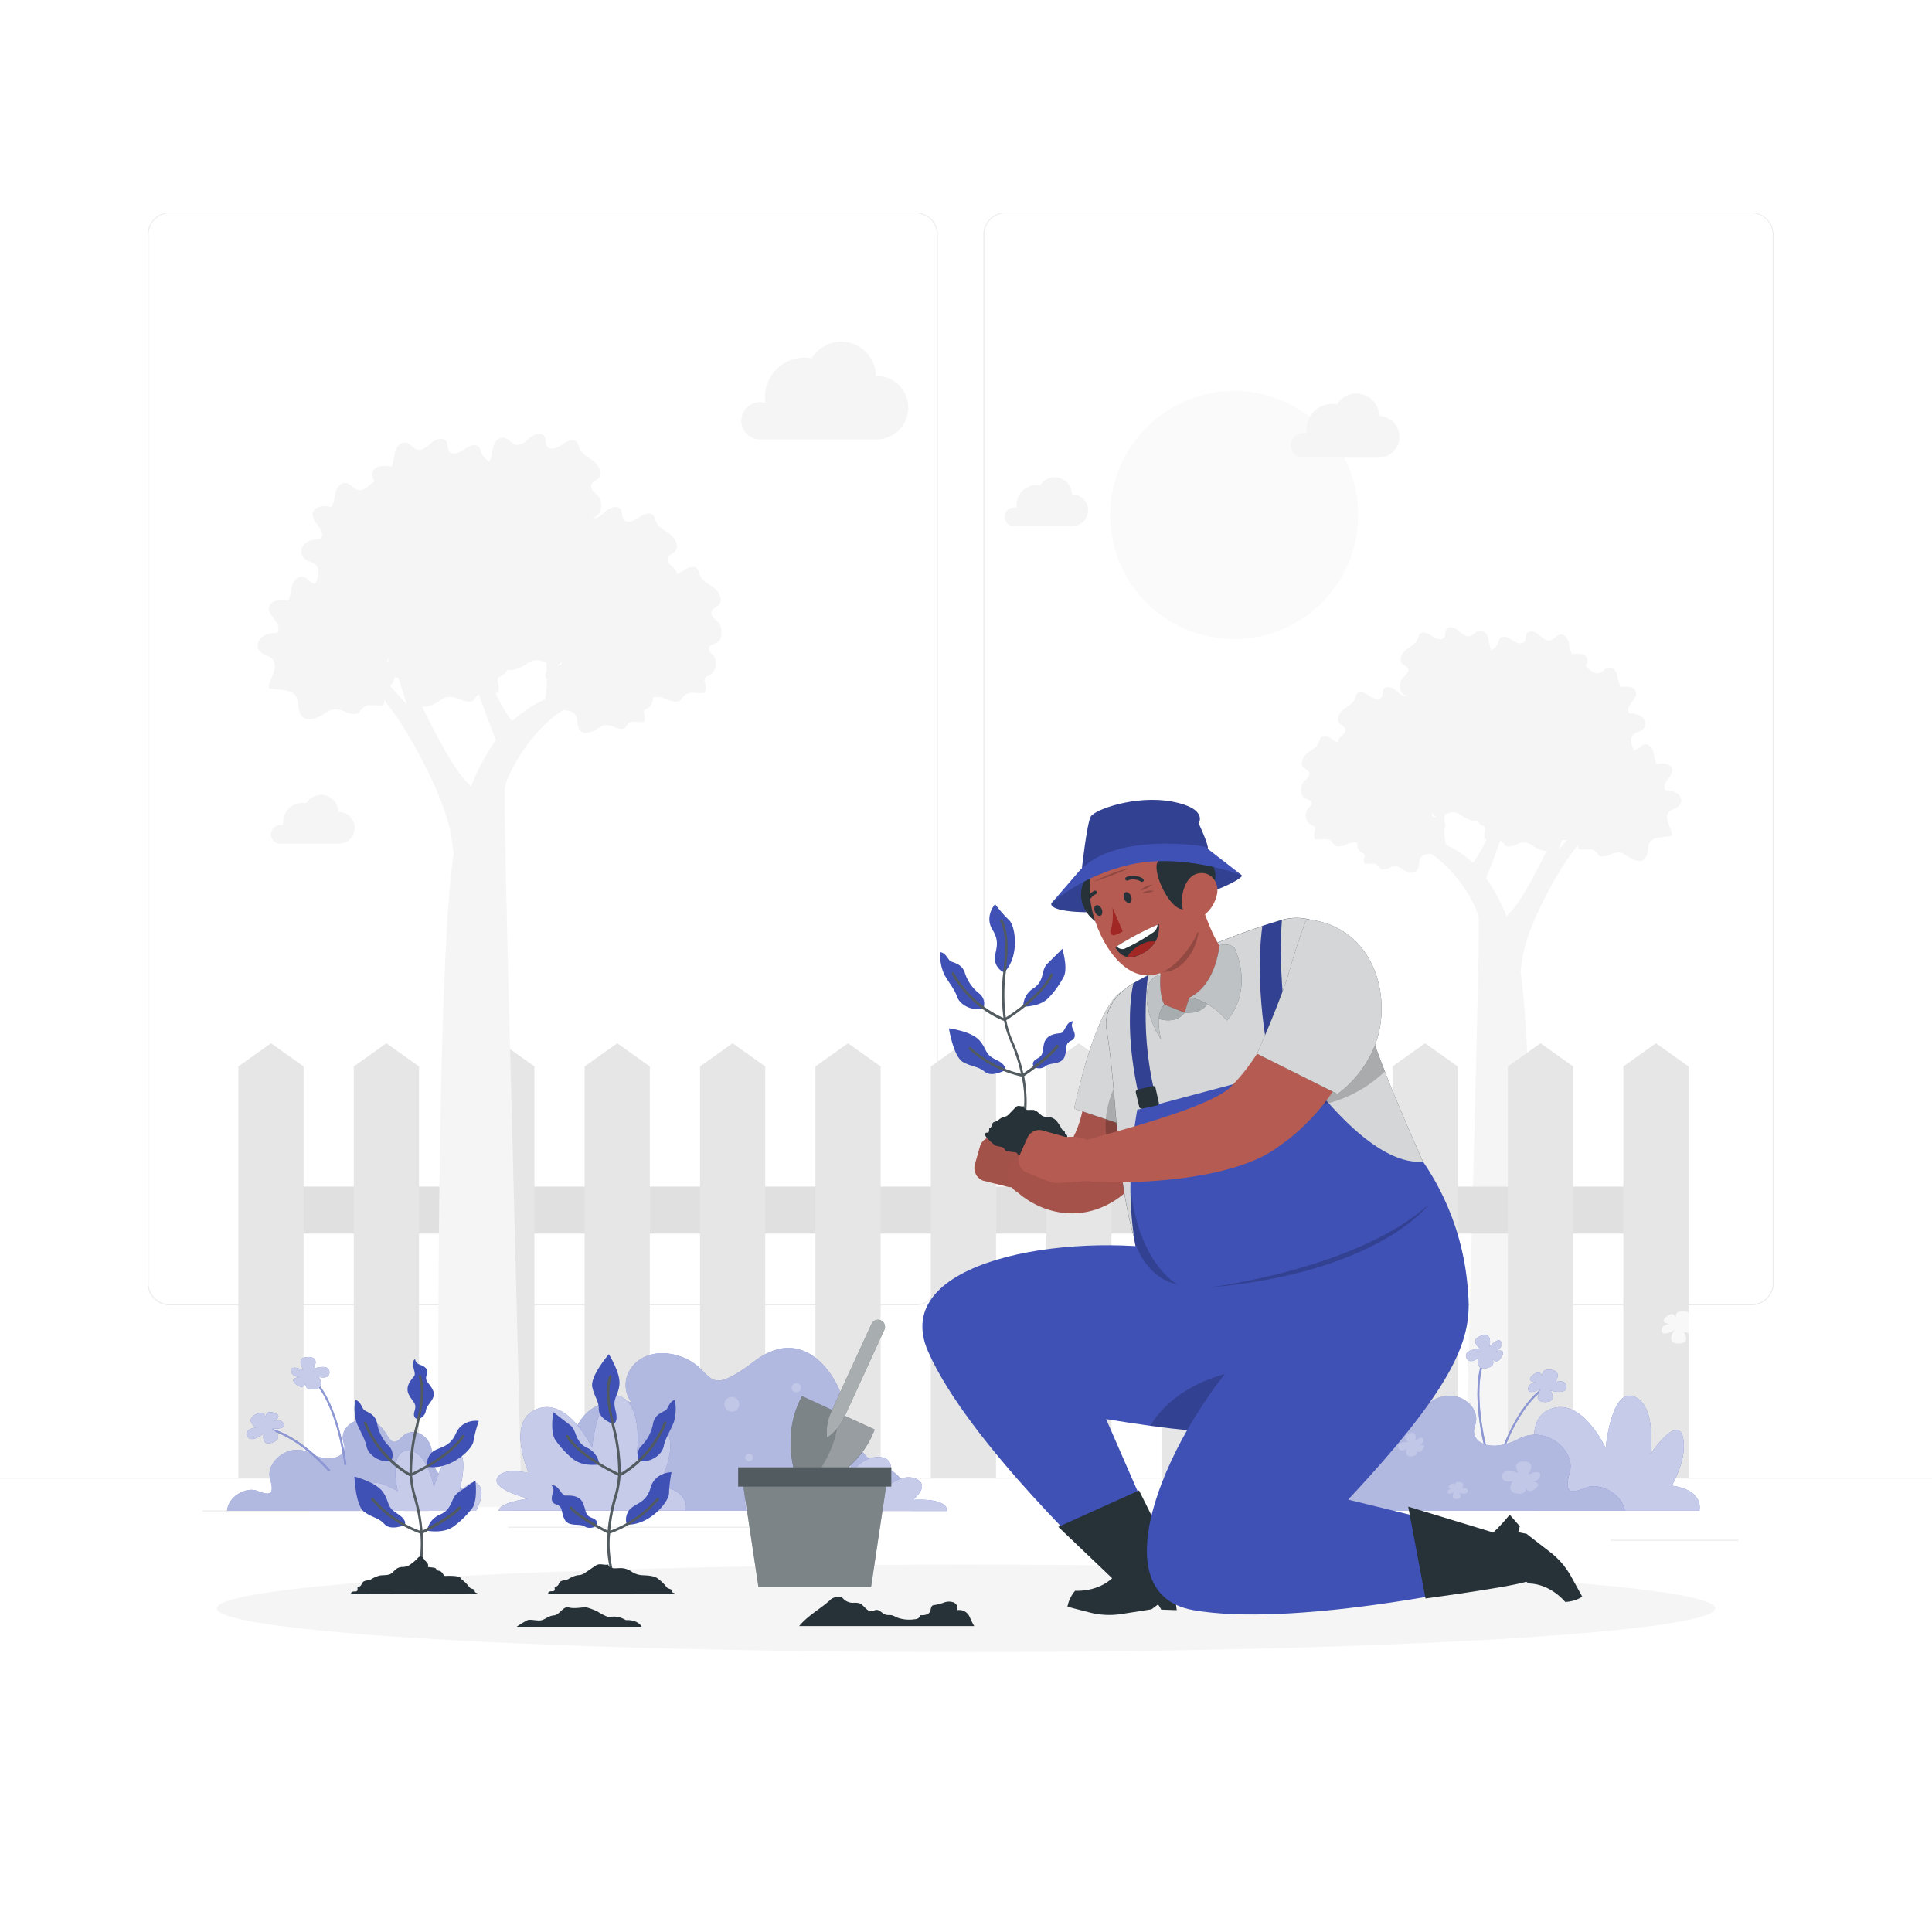 <svg class="animated" id="freepik_stories-seeding" xmlns="http://www.w3.org/2000/svg" viewBox="0 0 500 500" version="1.1" xmlns:xlink="http://www.w3.org/1999/xlink" xmlns:svgjs="http://svgjs.com/svgjs"><style>svg#freepik_stories-seeding:not(.animated) .animable {opacity: 0;}svg#freepik_stories-seeding.animated #freepik--background-complete--inject-21 {animation: 1s 1 forwards cubic-bezier(.36,-0.01,.5,1.38) slideRight;animation-delay: 0s;}svg#freepik_stories-seeding.animated #freepik--Shadow--inject-21 {animation: 1s 1 forwards cubic-bezier(.36,-0.01,.5,1.38) lightSpeedRight;animation-delay: 0s;}svg#freepik_stories-seeding.animated #freepik--Plant--inject-21 {animation: 1s 1 forwards cubic-bezier(.36,-0.01,.5,1.38) lightSpeedLeft;animation-delay: 0s;}svg#freepik_stories-seeding.animated #freepik--Tools--inject-21 {animation: 1s 1 forwards cubic-bezier(.36,-0.01,.5,1.38) slideRight;animation-delay: 0s;}svg#freepik_stories-seeding.animated #freepik--Sprouts--inject-21 {animation: 1s 1 forwards cubic-bezier(.36,-0.01,.5,1.38) slideDown;animation-delay: 0s;}svg#freepik_stories-seeding.animated #freepik--Character--inject-21 {animation: 1s 1 forwards cubic-bezier(.36,-0.01,.5,1.38) slideDown;animation-delay: 0s;}            @keyframes slideRight {                0% {                    opacity: 0;                    transform: translateX(30px);                }                100% {                    opacity: 1;                    transform: translateX(0);                }            }                    @keyframes lightSpeedRight {              from {                transform: translate3d(50%, 0, 0) skewX(-20deg);                opacity: 0;              }              60% {                transform: skewX(10deg);                opacity: 1;              }              80% {                transform: skewX(-2deg);              }              to {                opacity: 1;                transform: translate3d(0, 0, 0);              }            }                    @keyframes lightSpeedLeft {              from {                transform: translate3d(-50%, 0, 0) skewX(20deg);                opacity: 0;              }              60% {                transform: skewX(-10deg);                opacity: 1;              }              80% {                transform: skewX(2deg);              }              to {                opacity: 1;                transform: translate3d(0, 0, 0);              }            }                    @keyframes slideDown {                0% {                    opacity: 0;                    transform: translateY(-30px);                }                100% {                    opacity: 1;                    transform: translateY(0);                }            }        </style><g id="freepik--background-complete--inject-21" style="transform-origin: 250px 228.23px 0px;" class="animable"><rect y="382.4" width="500" height="0.25" style="fill: rgb(235, 235, 235); transform-origin: 250px 382.525px 0px;" id="eld9hk0u1z42n" class="animable"></rect><rect x="416.78" y="398.49" width="33.12" height="0.25" style="fill: rgb(235, 235, 235); transform-origin: 433.34px 398.615px 0px;" id="elxqxz7wczu0g" class="animable"></rect><rect x="322.53" y="401.21" width="8.69" height="0.25" style="fill: rgb(235, 235, 235); transform-origin: 326.875px 401.335px 0px;" id="elcrtqjqzeidh" class="animable"></rect><rect x="396.59" y="389.21" width="19.19" height="0.25" style="fill: rgb(235, 235, 235); transform-origin: 406.185px 389.335px 0px;" id="elx1h6dm04i6i" class="animable"></rect><rect x="52.46" y="390.89" width="43.19" height="0.25" style="fill: rgb(235, 235, 235); transform-origin: 74.055px 391.015px 0px;" id="el3b2a82jine5" class="animable"></rect><rect x="104.56" y="390.89" width="6.33" height="0.25" style="fill: rgb(235, 235, 235); transform-origin: 107.725px 391.015px 0px;" id="elqra3kg7p9v" class="animable"></rect><rect x="131.47" y="395.11" width="93.68" height="0.25" style="fill: rgb(235, 235, 235); transform-origin: 178.31px 395.235px 0px;" id="elqgragae08pj" class="animable"></rect><path d="M237,337.8H43.91a5.71,5.71,0,0,1-5.7-5.71V60.66A5.71,5.71,0,0,1,43.91,55H237a5.71,5.71,0,0,1,5.71,5.71V332.09A5.71,5.71,0,0,1,237,337.8ZM43.91,55.2a5.46,5.46,0,0,0-5.45,5.46V332.09a5.46,5.46,0,0,0,5.45,5.46H237a5.47,5.47,0,0,0,5.46-5.46V60.66A5.47,5.47,0,0,0,237,55.2Z" style="fill: rgb(235, 235, 235); transform-origin: 140.46px 196.4px 0px;" id="el1oqxscnweqi" class="animable"></path><path d="M453.31,337.8H260.21a5.72,5.72,0,0,1-5.71-5.71V60.66A5.72,5.72,0,0,1,260.21,55h193.1A5.71,5.71,0,0,1,459,60.66V332.09A5.71,5.71,0,0,1,453.31,337.8ZM260.21,55.2a5.47,5.47,0,0,0-5.46,5.46V332.09a5.47,5.47,0,0,0,5.46,5.46h193.1a5.47,5.47,0,0,0,5.46-5.46V60.66a5.47,5.47,0,0,0-5.46-5.46Z" style="fill: rgb(235, 235, 235); transform-origin: 356.75px 196.4px 0px;" id="elg9hno54pk0m" class="animable"></path><circle cx="319.41" cy="133.29" r="32.09" style="fill: rgb(250, 250, 250); transform-origin: 319.41px 133.29px 0px;" id="elm96svnndcu" class="animable"></circle><path d="M191.86,108.89a4.83,4.83,0,0,1,4.83-4.83,4.52,4.52,0,0,1,1.38.21,10.46,10.46,0,0,1-.1-1.49A10.23,10.23,0,0,1,208.2,92.55a10.6,10.6,0,0,1,1.88.18,8.94,8.94,0,0,1,16.58,4.52h.15a8.24,8.24,0,1,1,0,16.48H196.55A4.84,4.84,0,0,1,191.86,108.89Z" style="fill: rgb(245, 245, 245); transform-origin: 213.458px 101.08px 0px;" id="elr4wexlm3nb" class="animable"></path><path d="M260,133.75a2.42,2.42,0,0,1,2.42-2.42,2.26,2.26,0,0,1,.69.11,6.16,6.16,0,0,1-.05-.75,5.11,5.11,0,0,1,5.11-5.11,5,5,0,0,1,.95.09,4.46,4.46,0,0,1,8.28,2.26h.08a4.12,4.12,0,1,1,0,8.24H262.3A2.42,2.42,0,0,1,260,133.75Z" style="fill: rgb(245, 245, 245); transform-origin: 270.801px 129.841px 0px;" id="eluf63l1tchng" class="animable"></path><path d="M396.32,215a2.42,2.42,0,0,1,2.42-2.42,2.61,2.61,0,0,1,.69.1,5.87,5.87,0,0,1-.05-.74,5.11,5.11,0,0,1,5.11-5.11,4.94,4.94,0,0,1,.95.09,4.46,4.46,0,0,1,8.28,2.26h.08a4.12,4.12,0,0,1,0,8.24H398.67A2.42,2.42,0,0,1,396.32,215Z" style="fill: rgb(245, 245, 245); transform-origin: 407.12px 211.091px 0px;" id="elhbgabguth34" class="animable"></path><path d="M70.13,215.94a2.41,2.41,0,0,1,2.42-2.41,2.61,2.61,0,0,1,.69.1,6,6,0,0,1,0-.74,5.11,5.11,0,0,1,5.11-5.11,5.77,5.77,0,0,1,.94.08,4.47,4.47,0,0,1,8.29,2.26h.08a4.12,4.12,0,1,1,0,8.24H72.48A2.42,2.42,0,0,1,70.13,215.94Z" style="fill: rgb(245, 245, 245); transform-origin: 80.955px 212.035px 0px;" id="eluxxldtx4kxc" class="animable"></path><path d="M334.09,115.28a3.16,3.16,0,0,1,3.16-3.17,3,3,0,0,1,.91.14,7.77,7.77,0,0,1-.07-1,6.7,6.7,0,0,1,6.71-6.71,6.26,6.26,0,0,1,1.23.12,5.86,5.86,0,0,1,10.87,3h.1a5.41,5.41,0,0,1,0,10.81H337.16A3.16,3.16,0,0,1,334.09,115.28Z" style="fill: rgb(245, 245, 245); transform-origin: 348.134px 110.154px 0px;" id="eldymiog0rjmw" class="animable"></path><path d="M426.3,221a6.66,6.66,0,0,0,.23-1.51c.19-3.13,3.18-2.64,5.73-3.06,2-.33-3.28-5.36.73-7a3.55,3.55,0,0,0,1.93-1.34,2.26,2.26,0,0,0-.87-2.78,5.34,5.34,0,0,0-3-.77c-.66-.79-.13-2,.51-2.8s1.4-1.74,1.16-2.74c-.36-1.51-2.47-1.56-4-1.27a10.92,10.92,0,0,1-.82-3.09c-.28-1-1.1-2.13-2.17-2s-1.61,1.26-2.6,1.49-2.13-.74-3-1.5-2.46-1.23-3.08-.23c-.37.59-.15,1.43-.53,2-.67,1-2.25.38-3.23-.34s-2.54-1.38-3.23-.38a4.25,4.25,0,0,0-.38,1c-.47,1.34-1.91,2-3,2.87s-2,2.56-1.07,3.61c.47.52,1.3.73,1.54,1.39.29.82-.55,1.56-1.22,2.12-1.11.94-1.31,3.76.16,4.53.61.33,1.51.43,1.66,1.11s-.48,1.07-.88,1.54a2.9,2.9,0,0,0,.89,4.33c.35.17.78.31.91.68a1.46,1.46,0,0,1-.08.82,4.16,4.16,0,0,0-.14,1.57.67.67,0,0,0,.19.49.73.73,0,0,0,.46.13c2.12.09,3.14-.65,4.43,1.19a1.48,1.48,0,0,0,.44.46,1.28,1.28,0,0,0,.58.15c1.45.12,2.4-.79,3.73-1,1.85-.23,2.24.72,3.86,1.48C424.59,223.5,425.82,222.76,426.3,221Z" style="fill: rgb(245, 245, 245); transform-origin: 420.069px 207.338px 0px;" id="el6j3vbd0ze88" class="animable"></path><path d="M402,218.39a8,8,0,0,0,.23-1.51c.18-3.13,3.17-2.64,5.72-3.06,2-.34-3.28-5.36.73-7a3.53,3.53,0,0,0,1.94-1.35,2.29,2.29,0,0,0-.88-2.78,5.41,5.41,0,0,0-3-.76c-.66-.79-.12-2,.51-2.8s1.41-1.74,1.17-2.74c-.36-1.51-2.48-1.56-4-1.27a10.69,10.69,0,0,1-.83-3.09c-.27-1-1.1-2.13-2.16-2s-1.62,1.25-2.61,1.49c-1.14.27-2.13-.75-3-1.5s-2.46-1.24-3.08-.24c-.37.6-.15,1.44-.53,2-.67,1-2.25.39-3.23-.33s-2.54-1.38-3.23-.38a4.25,4.25,0,0,0-.38,1c-.46,1.34-1.91,2-3,2.86s-2,2.57-1.06,3.62c.47.52,1.3.72,1.53,1.38.29.83-.55,1.56-1.22,2.13-1.1.94-1.3,3.76.16,4.53.62.33,1.52.43,1.67,1.1s-.48,1.08-.89,1.55a2.91,2.91,0,0,0,.89,4.33c.35.17.78.31.91.68a1.38,1.38,0,0,1-.08.82,4.32,4.32,0,0,0-.14,1.56.74.74,0,0,0,.19.5.8.8,0,0,0,.46.13c2.12.09,3.14-.66,4.43,1.18a1.11,1.11,0,0,0,1,.62c1.46.12,2.41-.79,3.74-1,1.84-.23,2.23.72,3.85,1.48C400.23,220.87,401.47,220.13,402,218.39Z" style="fill: rgb(245, 245, 245); transform-origin: 395.763px 204.719px 0px;" id="el6rov87hsimh" class="animable"></path><path d="M399.6,202.88a7.27,7.27,0,0,0,.23-1.51c.18-3.14,3.18-2.64,5.72-3.06,2-.34-3.28-5.36.73-7a3.5,3.5,0,0,0,1.94-1.35,2.29,2.29,0,0,0-.88-2.78,5.39,5.39,0,0,0-3-.76c-.65-.8-.12-2,.51-2.8s1.41-1.74,1.17-2.74c-.36-1.51-2.47-1.57-4-1.27a11.44,11.44,0,0,1-.83-3.1c-.27-1-1.1-2.12-2.16-2s-1.62,1.25-2.6,1.48c-1.15.27-2.14-.74-3-1.5s-2.47-1.23-3.09-.23c-.36.6-.14,1.43-.53,2-.66,1-2.24.39-3.22-.33s-2.55-1.38-3.24-.38a4.7,4.7,0,0,0-.38,1.05c-.46,1.34-1.91,2-3,2.86s-2,2.57-1.07,3.62c.47.51,1.3.72,1.53,1.38.29.82-.55,1.56-1.21,2.13-1.11.94-1.31,3.76.15,4.53.62.32,1.52.42,1.67,1.1s-.48,1.08-.89,1.55a2.91,2.91,0,0,0,.89,4.33c.35.17.79.31.92.68a1.34,1.34,0,0,1-.09.81,4.39,4.39,0,0,0-.14,1.57.79.79,0,0,0,.19.5.83.83,0,0,0,.47.13c2.11.09,3.13-.66,4.42,1.18a1.65,1.65,0,0,0,.44.47,1.51,1.51,0,0,0,.59.15c1.45.12,2.4-.79,3.73-1,1.84-.24,2.23.71,3.86,1.48C397.88,205.36,399.12,204.62,399.6,202.88Z" style="fill: rgb(245, 245, 245); transform-origin: 393.359px 189.206px 0px;" id="elqu6grwanqve" class="animable"></path><path d="M383.56,210.6a7.3,7.3,0,0,0,.22-1.51c.19-3.13,3.18-2.63,5.73-3.06,2-.33-3.28-5.35.73-7a3.51,3.51,0,0,0,1.93-1.35,2.26,2.26,0,0,0-.87-2.78,5.41,5.41,0,0,0-3-.76c-.66-.8-.13-2,.51-2.81s1.41-1.73,1.17-2.73c-.37-1.52-2.48-1.57-4-1.28a10.92,10.92,0,0,1-.82-3.09c-.28-1-1.1-2.13-2.17-2s-1.61,1.26-2.6,1.49-2.13-.74-3-1.5-2.46-1.23-3.08-.23c-.37.6-.15,1.43-.53,2-.67,1-2.25.39-3.23-.34s-2.54-1.38-3.23-.37a4.11,4.11,0,0,0-.38,1c-.46,1.33-1.91,2-3,2.86s-2,2.57-1.06,3.61c.47.52,1.29.73,1.53,1.39.29.82-.55,1.56-1.22,2.12-1.1.95-1.31,3.77.16,4.54.61.32,1.52.42,1.67,1.1s-.48,1.08-.89,1.54a2.91,2.91,0,0,0,.89,4.34c.35.17.78.3.91.67a1.46,1.46,0,0,1-.08.82,4.16,4.16,0,0,0-.14,1.57.56.56,0,0,0,.65.62c2.12.1,3.14-.65,4.43,1.19a1.41,1.41,0,0,0,.44.47,1.27,1.27,0,0,0,.58.14c1.46.12,2.41-.79,3.73-1,1.85-.23,2.24.72,3.86,1.48C381.84,213.09,383.08,212.35,383.56,210.6Z" style="fill: rgb(245, 245, 245); transform-origin: 377.326px 196.928px 0px;" id="elylcr3b0ejq" class="animable"></path><path d="M367.34,207a8.26,8.26,0,0,0,.23-1.51c.18-3.14,3.18-2.64,5.72-3.07,2-.33-3.28-5.35.73-7a3.5,3.5,0,0,0,1.94-1.35,2.28,2.28,0,0,0-.88-2.78,5.39,5.39,0,0,0-3-.76c-.65-.8-.12-2,.51-2.81s1.41-1.73,1.17-2.73c-.36-1.51-2.48-1.57-4-1.27a11.09,11.09,0,0,1-.83-3.1c-.27-1-1.1-2.13-2.16-2s-1.62,1.26-2.6,1.49c-1.15.27-2.14-.74-3-1.5s-2.47-1.23-3.09-.23c-.37.6-.14,1.43-.53,2-.66,1-2.24.39-3.22-.34s-2.55-1.38-3.24-.37a4.52,4.52,0,0,0-.38,1.05c-.46,1.34-1.91,2-3,2.86s-2,2.57-1.07,3.61c.47.52,1.3.73,1.53,1.39.29.82-.55,1.56-1.21,2.13-1.11.94-1.31,3.76.15,4.53.62.32,1.52.42,1.67,1.1s-.48,1.08-.89,1.55a2.91,2.91,0,0,0,.89,4.33c.35.17.79.31.92.67a1.37,1.37,0,0,1-.09.82,4.39,4.39,0,0,0-.14,1.57.56.56,0,0,0,.66.62c2.11.1,3.13-.65,4.42,1.19a1.65,1.65,0,0,0,.44.47,1.31,1.31,0,0,0,.59.14c1.45.12,2.4-.78,3.73-.95,1.84-.24,2.23.71,3.86,1.48C365.62,209.52,366.86,208.78,367.34,207Z" style="fill: rgb(245, 245, 245); transform-origin: 361.1px 193.345px 0px;" id="elvizn3idflk" class="animable"></path><path d="M367.13,224.38a6.63,6.63,0,0,0,.18-1.19c.14-2.46,2.5-2.07,4.5-2.41,1.57-.26-2.58-4.22.58-5.49a2.8,2.8,0,0,0,1.52-1.06,1.79,1.79,0,0,0-.68-2.19,4.24,4.24,0,0,0-2.4-.6c-.52-.63-.1-1.57.4-2.21s1.11-1.37.92-2.15c-.28-1.19-1.95-1.24-3.15-1a8.8,8.8,0,0,1-.65-2.43c-.21-.82-.86-1.68-1.7-1.57s-1.28,1-2,1.17-1.68-.59-2.39-1.18-1.94-1-2.42-.19c-.3.47-.12,1.13-.42,1.59-.53.81-1.77.31-2.54-.26s-2-1.09-2.55-.3a3.43,3.43,0,0,0-.3.83c-.36,1.05-1.5,1.58-2.39,2.25s-1.59,2-.84,2.85c.37.41,1,.57,1.21,1.09s-.44,1.23-1,1.67c-.87.75-1,3,.12,3.57.49.26,1.2.34,1.32.87s-.38.85-.7,1.22a2.29,2.29,0,0,0,.7,3.41c.27.13.61.24.72.53a1.13,1.13,0,0,1-.07.65,3.41,3.41,0,0,0-.11,1.23.54.54,0,0,0,.15.39.59.59,0,0,0,.37.1c1.66.08,2.46-.51,3.48.94a1.2,1.2,0,0,0,.35.36,1,1,0,0,0,.46.12c1.14.09,1.89-.62,2.94-.76,1.45-.18,1.75.57,3,1.17C365.78,226.34,366.75,225.75,367.13,224.38Z" style="fill: rgb(245, 245, 245); transform-origin: 362.186px 213.642px 0px;" id="elk627bma3duc" class="animable"></path><path d="M358,218.39a7.27,7.27,0,0,0,.23-1.51c.19-3.13,3.18-2.64,5.72-3.06,2-.34-3.27-5.36.74-7a3.51,3.51,0,0,0,1.93-1.35,2.29,2.29,0,0,0-.87-2.78,5.42,5.42,0,0,0-3.05-.76c-.65-.79-.12-2,.51-2.8s1.41-1.74,1.17-2.74c-.36-1.51-2.47-1.56-4-1.27a11.37,11.37,0,0,1-.83-3.09c-.27-1-1.09-2.13-2.16-2s-1.62,1.25-2.6,1.49c-1.14.27-2.13-.75-3-1.5s-2.47-1.24-3.08-.24c-.37.6-.15,1.44-.54,2-.66,1-2.24.39-3.22-.33s-2.54-1.38-3.23-.38a3.88,3.88,0,0,0-.38,1c-.47,1.34-1.92,2-3,2.86s-2,2.57-1.07,3.62c.47.52,1.3.72,1.53,1.38.3.83-.55,1.56-1.21,2.13-1.11.94-1.31,3.76.16,4.53.61.33,1.51.43,1.66,1.1s-.48,1.08-.89,1.55a2.91,2.91,0,0,0,.89,4.33c.36.17.79.31.92.68a1.38,1.38,0,0,1-.09.82,4.32,4.32,0,0,0-.14,1.56.79.79,0,0,0,.19.5.83.83,0,0,0,.47.13c2.11.09,3.13-.66,4.42,1.18a1.65,1.65,0,0,0,.44.47,1.51,1.51,0,0,0,.59.15c1.45.12,2.4-.79,3.73-1,1.84-.23,2.24.72,3.86,1.48C356.32,220.87,357.56,220.13,358,218.39Z" style="fill: rgb(245, 245, 245); transform-origin: 351.746px 204.719px 0px;" id="elf9jhz8eryvv" class="animable"></path><path d="M383.56,191.52a7.3,7.3,0,0,0,.22-1.51c.19-3.13,3.18-2.63,5.73-3.06,2-.33-3.28-5.35.73-7a3.51,3.51,0,0,0,1.93-1.35,2.26,2.26,0,0,0-.87-2.78,5.41,5.41,0,0,0-3-.76c-.66-.8-.13-2,.51-2.81s1.41-1.73,1.17-2.73c-.37-1.52-2.48-1.57-4-1.28a10.92,10.92,0,0,1-.82-3.09c-.28-1-1.1-2.13-2.17-2s-1.61,1.26-2.6,1.49-2.13-.74-3-1.5-2.46-1.23-3.08-.23c-.37.6-.15,1.43-.53,2-.67,1-2.25.39-3.23-.34s-2.54-1.38-3.23-.37a4.11,4.11,0,0,0-.38,1.05c-.46,1.33-1.91,2-3,2.86s-2,2.57-1.06,3.61c.47.52,1.29.73,1.53,1.39.29.82-.55,1.56-1.22,2.12-1.1.95-1.31,3.77.16,4.54.61.32,1.52.42,1.67,1.1s-.48,1.08-.89,1.54a2.91,2.91,0,0,0,.89,4.34c.35.17.78.3.91.67a1.46,1.46,0,0,1-.08.82,4.16,4.16,0,0,0-.14,1.57.56.56,0,0,0,.65.62c2.12.1,3.14-.65,4.43,1.19a1.41,1.41,0,0,0,.44.47,1.27,1.27,0,0,0,.58.14c1.46.12,2.41-.79,3.73-1,1.85-.23,2.24.72,3.86,1.48C381.84,194,383.08,193.27,383.56,191.52Z" style="fill: rgb(245, 245, 245); transform-origin: 377.326px 177.853px 0px;" id="elwdhjacgaj0s" class="animable"></path><path d="M404.39,192.59a8,8,0,0,0,.23-1.51c.18-3.13,3.17-2.64,5.72-3.06,2-.34-3.28-5.36.73-7a3.53,3.53,0,0,0,1.94-1.35,2.29,2.29,0,0,0-.88-2.78,5.41,5.41,0,0,0-3-.76c-.66-.79-.12-2,.51-2.8s1.41-1.74,1.17-2.74c-.37-1.51-2.48-1.56-4-1.27a10.69,10.69,0,0,1-.83-3.09c-.27-1-1.1-2.13-2.16-2s-1.62,1.25-2.61,1.49c-1.14.27-2.13-.75-3-1.5s-2.46-1.24-3.08-.24c-.37.6-.15,1.44-.53,2-.67,1-2.25.39-3.23-.33s-2.54-1.38-3.23-.38a4.25,4.25,0,0,0-.38,1.05c-.46,1.34-1.91,2-3,2.87s-2,2.56-1.06,3.61c.47.52,1.3.72,1.53,1.38.29.83-.55,1.56-1.22,2.13-1.1.94-1.3,3.76.16,4.53.62.33,1.52.43,1.67,1.1s-.48,1.08-.89,1.55a2.91,2.91,0,0,0,.89,4.33c.35.17.78.31.91.68a1.38,1.38,0,0,1-.08.82,4.32,4.32,0,0,0-.14,1.56.74.74,0,0,0,.19.5.8.8,0,0,0,.46.13c2.12.09,3.14-.66,4.43,1.18a1.11,1.11,0,0,0,1,.62c1.46.12,2.41-.79,3.74-1,1.84-.23,2.23.72,3.85,1.48C402.67,195.07,403.91,194.33,404.39,192.59Z" style="fill: rgb(245, 245, 245); transform-origin: 398.153px 178.926px 0px;" id="elzbwpm3pv4l" class="animable"></path><path d="M417,201.12a7.47,7.47,0,0,0,.23-1.52c.18-3.13,3.18-2.63,5.72-3.06,2-.33-3.27-5.35.73-7a3.5,3.5,0,0,0,1.94-1.35,2.29,2.29,0,0,0-.87-2.78,5.44,5.44,0,0,0-3.05-.76c-.65-.8-.12-2,.51-2.81s1.41-1.73,1.17-2.73c-.36-1.52-2.47-1.57-4-1.28a11.27,11.27,0,0,1-.83-3.09c-.27-1-1.1-2.13-2.16-2s-1.62,1.26-2.6,1.49c-1.15.27-2.14-.74-3-1.5s-2.47-1.23-3.08-.23c-.37.6-.15,1.43-.54,2-.66,1-2.24.39-3.22-.34s-2.55-1.38-3.24-.37a4.52,4.52,0,0,0-.38,1c-.46,1.33-1.91,2-3,2.86s-2,2.57-1.07,3.61c.47.52,1.3.73,1.53,1.39.29.82-.55,1.56-1.21,2.12-1.11.95-1.31,3.77.15,4.54.62.32,1.52.42,1.67,1.1s-.48,1.08-.89,1.54a2.92,2.92,0,0,0,.89,4.34c.35.17.79.3.92.67a1.37,1.37,0,0,1-.09.82,4.37,4.37,0,0,0-.14,1.57.76.76,0,0,0,.19.49.7.7,0,0,0,.47.13c2.11.1,3.13-.65,4.42,1.19a1.65,1.65,0,0,0,.44.47,1.35,1.35,0,0,0,.59.14c1.45.12,2.4-.79,3.73-1,1.84-.24,2.23.71,3.86,1.47C415.32,203.6,416.56,202.86,417,201.12Z" style="fill: rgb(245, 245, 245); transform-origin: 410.74px 187.437px 0px;" id="elrooi2f61cv" class="animable"></path><path d="M413.2,211.89s-5.29,7.48-7.11,9.85-10.95,17.16-12.19,26.93c-.14,1.05-.27,1.94-.39,2.73,3.92,25.9,3.31,130.53,3.17,138.64H379.12c1.92-80.14,3.95-150,3.56-152.57s-5.61-13-13.63-17.22-15-18.21-15-18.21h2.56s4.74,8.57,11.49,13.32a26.09,26.09,0,0,0,3,1.8A43.07,43.07,0,0,1,373.86,202l1.38,1.27c-1.87,7.64-1.62,12.53-1.06,15.34a27.59,27.59,0,0,1,7,4.68c7-9.11,10.94-29.94,10.94-29.94l1.8,1a107.46,107.46,0,0,1-2.32,12.78c-1.31,5.39-5.17,15.54-7,20.14a47.6,47.6,0,0,1,5.29,9.93,4.43,4.43,0,0,1,.68-.81c4.56-4.12,13.14-23.61,13.14-23.61,2.07-4.53-1.1-16.42-1.1-16.42H405l1.08,10.4,6-6.57,1.09.91-6.38,8.22-3.29,10.4,8.58-9.49Z" style="fill: rgb(245, 245, 245); transform-origin: 383.625px 291.695px 0px;" id="eloavslhhew99" class="animable"></path><rect x="70.13" y="307.1" width="358.42" height="12.15" style="fill: rgb(224, 224, 224); transform-origin: 249.34px 313.175px 0px;" id="elqgxee8ofpob" class="animable"></rect><polygon points="78.57 382.55 61.69 382.55 61.69 275.99 70.13 269.99 78.57 275.99 78.57 382.55" style="fill: rgb(230, 230, 230); transform-origin: 70.13px 326.27px 0px;" id="elu91s6b3bjt" class="animable"></polygon><polygon points="108.44 382.55 91.56 382.55 91.56 275.99 100 269.99 108.44 275.99 108.44 382.55" style="fill: rgb(230, 230, 230); transform-origin: 100px 326.27px 0px;" id="elh2o5wibtst" class="animable"></polygon><polygon points="138.31 382.55 121.43 382.55 121.43 275.99 129.87 269.99 138.31 275.99 138.31 382.55" style="fill: rgb(230, 230, 230); transform-origin: 129.87px 326.27px 0px;" id="el838k075yij7" class="animable"></polygon><polygon points="168.18 382.55 151.3 382.55 151.3 275.99 159.74 269.99 168.18 275.99 168.18 382.55" style="fill: rgb(230, 230, 230); transform-origin: 159.74px 326.27px 0px;" id="el3y9qsmnmb6" class="animable"></polygon><polygon points="198.04 382.55 181.17 382.55 181.17 275.99 189.6 269.99 198.04 275.99 198.04 382.55" style="fill: rgb(230, 230, 230); transform-origin: 189.605px 326.27px 0px;" id="eld8qk2smofo5" class="animable"></polygon><polygon points="227.91 382.55 211.03 382.55 211.03 275.99 219.47 269.99 227.91 275.99 227.91 382.55" style="fill: rgb(230, 230, 230); transform-origin: 219.47px 326.27px 0px;" id="elaqluhf8zuk" class="animable"></polygon><polygon points="257.78 382.55 240.9 382.55 240.9 275.99 249.34 269.99 257.78 275.99 257.78 382.55" style="fill: rgb(230, 230, 230); transform-origin: 249.34px 326.27px 0px;" id="elyehdc4fcz3e" class="animable"></polygon><polygon points="287.65 382.55 270.77 382.55 270.77 275.99 279.21 269.99 287.65 275.99 287.65 382.55" style="fill: rgb(230, 230, 230); transform-origin: 279.21px 326.27px 0px;" id="elve9qejk9tte" class="animable"></polygon><polygon points="317.52 382.55 300.64 382.55 300.64 275.99 309.08 269.99 317.52 275.99 317.52 382.55" style="fill: rgb(230, 230, 230); transform-origin: 309.08px 326.27px 0px;" id="elusidu82beg" class="animable"></polygon><polygon points="347.39 382.55 330.51 382.55 330.51 275.99 338.95 269.99 347.39 275.99 347.39 382.55" style="fill: rgb(230, 230, 230); transform-origin: 338.95px 326.27px 0px;" id="elruiuto2fgmi" class="animable"></polygon><polygon points="377.25 382.55 360.38 382.55 360.38 275.99 368.81 269.99 377.25 275.99 377.25 382.55" style="fill: rgb(230, 230, 230); transform-origin: 368.815px 326.27px 0px;" id="elgdqzm4g1x56" class="animable"></polygon><polygon points="407.12 382.55 390.24 382.55 390.24 275.99 398.68 269.99 407.12 275.99 407.12 382.55" style="fill: rgb(230, 230, 230); transform-origin: 398.68px 326.27px 0px;" id="els6pzuzmkczq" class="animable"></polygon><polygon points="436.99 382.55 420.11 382.55 420.11 275.99 428.55 269.99 436.99 275.99 436.99 382.55" style="fill: rgb(230, 230, 230); transform-origin: 428.55px 326.27px 0px;" id="eljipaahkxcwq" class="animable"></polygon><path d="M77.41,183.84a8.9,8.9,0,0,1-.28-1.84c-.22-3.83-3.87-3.22-7-3.74-2.42-.4,4-6.53-.89-8.51a4.3,4.3,0,0,1-2.36-1.64A2.77,2.77,0,0,1,68,164.72a6.62,6.62,0,0,1,3.72-.94c.79-1,.15-2.42-.63-3.42s-1.71-2.11-1.42-3.33c.44-1.85,3-1.91,4.88-1.56.69-1.11.67-2.5,1-3.77s1.34-2.59,2.64-2.44,2,1.54,3.17,1.82c1.4.33,2.6-.91,3.7-1.83s3-1.5,3.76-.28c.45.72.18,1.74.65,2.46.81,1.25,2.74.47,3.93-.41s3.11-1.68,3.95-.46a5.14,5.14,0,0,1,.46,1.28c.57,1.63,2.33,2.45,3.71,3.5s2.46,3.13,1.3,4.4c-.58.63-1.59.89-1.87,1.69-.36,1,.67,1.91,1.48,2.6,1.35,1.15,1.6,4.59-.19,5.53-.75.39-1.85.51-2,1.34s.58,1.32,1.08,1.89a3.54,3.54,0,0,1-1.09,5.28c-.42.21-1,.38-1.11.83a1.7,1.7,0,0,0,.1,1,5.19,5.19,0,0,1,.17,1.92.85.85,0,0,1-.23.6.93.93,0,0,1-.57.16c-2.58.11-3.82-.8-5.4,1.45a1.92,1.92,0,0,1-.53.57,1.76,1.76,0,0,1-.71.17c-1.78.15-2.94-1-4.56-1.16-2.25-.29-2.72.87-4.7,1.8C79.51,186.87,78,186,77.41,183.84Z" style="fill: rgb(245, 245, 245); transform-origin: 85.097px 167.204px 0px;" id="eloxwiut5t4da" class="animable"></path><path d="M107.13,180.63a8.9,8.9,0,0,1-.28-1.84c-.23-3.83-3.88-3.22-7-3.74-2.43-.4,4-6.53-.9-8.51a4.37,4.37,0,0,1-2.36-1.64,2.78,2.78,0,0,1,1.07-3.39,6.61,6.61,0,0,1,3.71-.94c.8-1,.15-2.43-.62-3.42s-1.72-2.11-1.43-3.33c.45-1.85,3-1.91,4.88-1.56.69-1.11.68-2.5,1-3.77s1.34-2.59,2.64-2.44,2,1.54,3.18,1.82c1.39.33,2.6-.91,3.69-1.83s3-1.5,3.76-.29c.45.73.18,1.75.65,2.47.82,1.24,2.74.47,3.94-.41s3.1-1.68,3.94-.46a5.17,5.17,0,0,1,.47,1.28c.56,1.63,2.33,2.45,3.7,3.49s2.47,3.13,1.3,4.41c-.57.63-1.58.89-1.87,1.69-.35,1,.67,1.91,1.49,2.6,1.35,1.15,1.59,4.59-.19,5.53-.75.39-1.85.51-2,1.34s.59,1.32,1.09,1.89a3.54,3.54,0,0,1-1.09,5.28c-.43.21-1,.38-1.12.83a1.62,1.62,0,0,0,.11,1,5.41,5.41,0,0,1,.17,1.92.89.89,0,0,1-.23.6,1,1,0,0,1-.57.16c-2.58.11-3.83-.8-5.4,1.45a2,2,0,0,1-.54.57,1.69,1.69,0,0,1-.71.17c-1.77.15-2.93-1-4.55-1.16-2.25-.29-2.73.87-4.71,1.8C109.22,183.66,107.71,182.75,107.13,180.63Z" style="fill: rgb(245, 245, 245); transform-origin: 114.776px 163.989px 0px;" id="elddzyjfrffbt" class="animable"></path><path d="M110,161.71a8.89,8.89,0,0,1-.28-1.85c-.22-3.82-3.87-3.21-7-3.73-2.42-.41,4-6.54-.89-8.51A4.26,4.26,0,0,1,99.48,146a2.77,2.77,0,0,1,1.06-3.39,6.54,6.54,0,0,1,3.72-.93c.79-1,.14-2.43-.63-3.42s-1.72-2.12-1.42-3.34c.44-1.84,3-1.91,4.88-1.55.69-1.11.67-2.51,1-3.77s1.34-2.6,2.64-2.44,2,1.53,3.17,1.81c1.4.33,2.6-.9,3.7-1.83s3-1.5,3.76-.28c.45.73.18,1.75.65,2.47.81,1.24,2.74.47,3.93-.41s3.1-1.69,4-.46a5.41,5.41,0,0,1,.46,1.28c.57,1.63,2.33,2.44,3.71,3.49s2.46,3.13,1.3,4.41c-.58.63-1.59.89-1.87,1.69-.36,1,.67,1.9,1.48,2.59,1.35,1.15,1.6,4.59-.19,5.53-.75.4-1.85.52-2,1.35s.59,1.31,1.09,1.88a3.55,3.55,0,0,1-1.09,5.29c-.43.2-.95.37-1.11.82a1.66,1.66,0,0,0,.1,1,5.35,5.35,0,0,1,.17,1.91.89.89,0,0,1-.23.61.86.86,0,0,1-.57.15c-2.58.12-3.82-.79-5.4,1.45a1.81,1.81,0,0,1-.53.57,1.63,1.63,0,0,1-.72.18c-1.77.15-2.93-1-4.55-1.17-2.25-.28-2.73.88-4.71,1.81C112.09,164.73,110.58,163.83,110,161.71Z" style="fill: rgb(245, 245, 245); transform-origin: 117.686px 145.079px 0px;" id="elmj58o1vfgrq" class="animable"></path><path d="M129.57,171.13a8.9,8.9,0,0,1-.28-1.84c-.23-3.82-3.88-3.22-7-3.74-2.43-.4,4-6.53-.9-8.51a4.28,4.28,0,0,1-2.36-1.64,2.78,2.78,0,0,1,1.07-3.39,6.49,6.49,0,0,1,3.71-.93c.8-1,.15-2.43-.62-3.42s-1.72-2.12-1.43-3.34c.44-1.85,3-1.91,4.88-1.55.69-1.12.68-2.51,1-3.78s1.34-2.59,2.64-2.43,2,1.53,3.18,1.81c1.39.33,2.6-.9,3.69-1.83s3-1.5,3.76-.28c.45.73.18,1.74.65,2.46.81,1.25,2.74.47,3.94-.41s3.1-1.68,3.94-.46a4.77,4.77,0,0,1,.46,1.28c.57,1.64,2.34,2.45,3.71,3.5s2.46,3.13,1.3,4.4c-.57.64-1.58.89-1.87,1.69-.35,1,.67,1.91,1.48,2.6,1.35,1.15,1.6,4.59-.19,5.53-.75.39-1.85.51-2,1.34s.59,1.32,1.08,1.89a3.55,3.55,0,0,1-1.08,5.28c-.43.21-1,.38-1.12.83a1.74,1.74,0,0,0,.1,1,5.14,5.14,0,0,1,.18,1.91.86.86,0,0,1-.24.6.9.9,0,0,1-.56.16c-2.58.12-3.83-.8-5.4,1.45a1.84,1.84,0,0,1-.54.57,1.91,1.91,0,0,1-.71.18c-1.78.14-2.93-1-4.56-1.17-2.24-.29-2.72.87-4.7,1.8C131.66,174.16,130.15,173.25,129.57,171.13Z" style="fill: rgb(245, 245, 245); transform-origin: 137.213px 154.487px 0px;" id="elb8pdi0uhccb" class="animable"></path><path d="M149.35,166.78a8.9,8.9,0,0,1-.28-1.84c-.23-3.83-3.88-3.22-7-3.74-2.43-.41,4-6.53-.9-8.51a4.33,4.33,0,0,1-2.36-1.65,2.78,2.78,0,0,1,1.07-3.39,6.69,6.69,0,0,1,3.71-.93c.8-1,.15-2.43-.62-3.42s-1.72-2.11-1.43-3.34c.45-1.84,3-1.91,4.89-1.55.68-1.11.67-2.51,1-3.77s1.34-2.6,2.64-2.44,2,1.53,3.18,1.82c1.39.33,2.6-.91,3.69-1.83s3-1.51,3.76-.29c.46.73.19,1.75.65,2.47.82,1.24,2.74.47,3.94-.41s3.1-1.69,3.94-.46a5.17,5.17,0,0,1,.47,1.28c.56,1.63,2.33,2.45,3.7,3.49s2.47,3.13,1.3,4.41c-.57.63-1.58.89-1.86,1.69-.36,1,.66,1.9,1.48,2.6,1.35,1.14,1.59,4.58-.19,5.52-.75.4-1.85.52-2,1.35s.59,1.31,1.09,1.88a3.55,3.55,0,0,1-1.09,5.29c-.43.21-1,.38-1.11.82a1.66,1.66,0,0,0,.1,1,5.39,5.39,0,0,1,.17,1.92.91.91,0,0,1-.23.6.93.93,0,0,1-.57.16c-2.58.11-3.82-.8-5.4,1.44a1.74,1.74,0,0,1-.54.57,1.56,1.56,0,0,1-.71.18c-1.77.15-2.93-1-4.55-1.17-2.25-.28-2.73.88-4.71,1.81C151.44,169.8,149.93,168.9,149.35,166.78Z" style="fill: rgb(245, 245, 245); transform-origin: 157.001px 150.133px 0px;" id="elpmdaei0rva" class="animable"></path><path d="M149.61,187.94a6.8,6.8,0,0,1-.22-1.45c-.18-3-3.06-2.53-5.5-2.94-1.91-.32,3.15-5.15-.7-6.7a3.36,3.36,0,0,1-1.86-1.3,2.17,2.17,0,0,1,.84-2.67,5.15,5.15,0,0,1,2.92-.73c.63-.77.12-1.91-.49-2.69s-1.35-1.67-1.12-2.63c.35-1.46,2.37-1.51,3.84-1.23a10.41,10.41,0,0,0,.79-3c.27-1,1.06-2,2.08-1.92s1.56,1.21,2.5,1.43c1.1.26,2.05-.71,2.91-1.44s2.37-1.18,3-.22c.36.57.15,1.37.52,1.94.64,1,2.15.37,3.09-.32s2.45-1.33,3.11-.36a3.72,3.72,0,0,1,.36,1c.45,1.29,1.84,1.93,2.92,2.75s1.94,2.47,1,3.48c-.45.49-1.25.69-1.47,1.33s.52,1.5,1.16,2c1.07.9,1.26,3.61-.15,4.35-.59.31-1.45.41-1.6,1.06s.46,1,.86,1.49a2.8,2.8,0,0,1-.86,4.16c-.34.16-.75.29-.88.65a1.32,1.32,0,0,0,.08.78,4.07,4.07,0,0,1,.14,1.51.67.67,0,0,1-.19.47.67.67,0,0,1-.44.13c-2,.09-3-.63-4.25,1.14a1.54,1.54,0,0,1-.43.45,1.29,1.29,0,0,1-.56.14c-1.39.11-2.31-.76-3.58-.92-1.77-.23-2.15.69-3.71,1.42C151.26,190.32,150.07,189.61,149.61,187.94Z" style="fill: rgb(245, 245, 245); transform-origin: 155.653px 174.808px 0px;" id="el1zad1f7x9ed" class="animable"></path><path d="M160.69,180.63a8.9,8.9,0,0,1-.28-1.84c-.22-3.83-3.87-3.22-7-3.74-2.42-.4,4-6.53-.89-8.51a4.3,4.3,0,0,1-2.36-1.64,2.76,2.76,0,0,1,1.06-3.39,6.62,6.62,0,0,1,3.72-.94c.79-1,.14-2.43-.63-3.42s-1.71-2.11-1.42-3.33c.44-1.85,3-1.91,4.88-1.56.69-1.11.67-2.5,1-3.77s1.34-2.59,2.64-2.44,2,1.54,3.17,1.82c1.4.33,2.6-.91,3.7-1.83s3-1.5,3.76-.29c.45.73.18,1.75.65,2.47.81,1.24,2.74.47,3.93-.41s3.11-1.68,3.95-.46a5.58,5.58,0,0,1,.46,1.28c.57,1.63,2.33,2.45,3.71,3.49s2.46,3.13,1.3,4.41c-.58.63-1.59.89-1.87,1.69-.36,1,.67,1.91,1.48,2.6,1.35,1.15,1.6,4.59-.19,5.53-.75.39-1.85.51-2,1.34s.58,1.32,1.08,1.89a3.54,3.54,0,0,1-1.09,5.28c-.43.21-.95.38-1.11.83a1.62,1.62,0,0,0,.1,1,5.19,5.19,0,0,1,.17,1.92.85.85,0,0,1-.23.6.93.93,0,0,1-.57.16c-2.58.11-3.82-.8-5.4,1.45a2.06,2.06,0,0,1-.53.57,1.77,1.77,0,0,1-.72.17c-1.77.15-2.93-1-4.55-1.16-2.25-.29-2.72.87-4.71,1.8C162.79,183.66,161.28,182.75,160.69,180.63Z" style="fill: rgb(245, 245, 245); transform-origin: 168.339px 163.989px 0px;" id="elldk3j2fp8us" class="animable"></path><path d="M129.57,147.85a8.9,8.9,0,0,1-.28-1.84c-.23-3.82-3.88-3.22-7-3.73-2.43-.41,4-6.54-.9-8.51a4.35,4.35,0,0,1-2.36-1.65,2.78,2.78,0,0,1,1.07-3.39,6.49,6.49,0,0,1,3.71-.93c.8-1,.15-2.43-.62-3.42s-1.72-2.12-1.43-3.34c.44-1.84,3-1.91,4.88-1.55.69-1.12.68-2.51,1-3.77s1.34-2.6,2.64-2.44,2,1.53,3.18,1.81c1.39.33,2.6-.9,3.69-1.83s3-1.5,3.76-.28c.45.73.18,1.75.65,2.46.81,1.25,2.74.48,3.94-.41s3.1-1.68,3.94-.45a4.65,4.65,0,0,1,.46,1.28c.57,1.63,2.34,2.44,3.71,3.49s2.46,3.13,1.3,4.41c-.57.63-1.58.88-1.87,1.69-.35,1,.67,1.9,1.48,2.59,1.35,1.15,1.6,4.59-.19,5.53-.75.4-1.85.52-2,1.34s.59,1.32,1.08,1.89a3.56,3.56,0,0,1-1.08,5.29c-.43.2-1,.37-1.12.82a1.74,1.74,0,0,0,.1,1,5.14,5.14,0,0,1,.18,1.91.86.86,0,0,1-.24.6.9.9,0,0,1-.56.16c-2.58.12-3.83-.8-5.4,1.45a1.36,1.36,0,0,1-1.25.75c-1.78.14-2.93-1-4.56-1.17-2.24-.29-2.72.87-4.7,1.81C131.66,150.88,130.15,150,129.57,147.85Z" style="fill: rgb(245, 245, 245); transform-origin: 137.213px 131.212px 0px;" id="elcgp1uecc8u8" class="animable"></path><path d="M104.15,149.15a8.9,8.9,0,0,1-.28-1.84c-.22-3.82-3.87-3.22-7-3.73-2.42-.41,4-6.54-.89-8.51a4.31,4.31,0,0,1-2.36-1.65A2.77,2.77,0,0,1,94.7,130a6.54,6.54,0,0,1,3.72-.93c.79-1,.14-2.43-.63-3.42s-1.72-2.12-1.42-3.34c.44-1.84,3-1.91,4.88-1.55.69-1.12.67-2.51,1-3.78s1.34-2.59,2.64-2.43,2,1.53,3.17,1.81c1.4.33,2.6-.9,3.7-1.83s3-1.5,3.76-.28c.45.73.18,1.75.65,2.46.81,1.25,2.74.48,3.93-.41s3.1-1.68,4-.45a5.26,5.26,0,0,1,.46,1.28c.57,1.63,2.33,2.44,3.71,3.49s2.46,3.13,1.3,4.41c-.58.63-1.59.88-1.87,1.69-.36,1,.67,1.9,1.48,2.59,1.35,1.15,1.6,4.59-.19,5.53-.75.4-1.85.52-2,1.34s.59,1.32,1.09,1.89a3.55,3.55,0,0,1-1.09,5.29c-.43.2-1,.37-1.11.82a1.66,1.66,0,0,0,.1,1,5.35,5.35,0,0,1,.17,1.91.85.85,0,0,1-.23.6.93.93,0,0,1-.57.16c-2.58.12-3.82-.8-5.4,1.45a1.81,1.81,0,0,1-.53.57,1.78,1.78,0,0,1-.72.18c-1.77.14-2.93-1-4.55-1.17-2.25-.29-2.73.87-4.71,1.8C106.25,152.18,104.74,151.28,104.15,149.15Z" style="fill: rgb(245, 245, 245); transform-origin: 111.833px 132.489px 0px;" id="elz2ypdubof3" class="animable"></path><path d="M88.71,159.55a8.93,8.93,0,0,1-.27-1.84c-.23-3.82-3.88-3.22-7-3.73-2.42-.41,4-6.54-.89-8.51a4.31,4.31,0,0,1-2.36-1.65,2.78,2.78,0,0,1,1.07-3.39A6.49,6.49,0,0,1,83,139.5c.8-1,.15-2.43-.62-3.42s-1.72-2.12-1.43-3.34c.44-1.84,3-1.91,4.88-1.55.69-1.12.68-2.51,1-3.77s1.34-2.6,2.64-2.44,2,1.53,3.17,1.81c1.4.33,2.61-.9,3.7-1.83s3-1.5,3.76-.28c.45.73.18,1.75.65,2.46.81,1.25,2.74.48,3.94-.41s3.1-1.68,3.94-.45a5,5,0,0,1,.46,1.28c.57,1.63,2.33,2.44,3.71,3.49s2.46,3.13,1.3,4.41c-.57.63-1.58.88-1.87,1.69-.36,1,.67,1.9,1.48,2.59,1.35,1.15,1.6,4.59-.19,5.53-.75.4-1.85.52-2,1.34s.58,1.32,1.08,1.89a3.56,3.56,0,0,1-1.08,5.29c-.43.2-1,.37-1.12.82a1.74,1.74,0,0,0,.1,1,5.14,5.14,0,0,1,.18,1.91.7.7,0,0,1-.8.76c-2.58.12-3.83-.8-5.4,1.45a1.74,1.74,0,0,1-.54.57,1.59,1.59,0,0,1-.71.18c-1.78.14-2.94-1-4.56-1.17-2.25-.29-2.72.87-4.7,1.81C90.81,162.58,89.3,161.68,88.71,159.55Z" style="fill: rgb(245, 245, 245); transform-origin: 96.388px 142.909px 0px;" id="elppkaoakzg5k" class="animable"></path><path d="M93.39,172.7s6.46,9.13,8.69,12,13.35,20.93,14.87,32.85c.16,1.28.32,2.37.47,3.33-4.78,31.6-4,159.24-3.86,169.14H135c-2.35-97.78-4.83-183-4.35-186.13.5-3.3,6.84-15.85,16.64-21s18.26-22.22,18.26-22.22h-3.12s-5.79,10.46-14,16.25a31.74,31.74,0,0,1-3.71,2.2,52.54,52.54,0,0,0-3.27-18.45l-1.69,1.56c2.28,9.32,2,15.28,1.29,18.71a34.24,34.24,0,0,0-8.52,5.7c-8.54-11.11-13.34-36.52-13.34-36.52l-2.19,1.2a129.61,129.61,0,0,0,2.82,15.58c1.6,6.58,6.31,19,8.51,24.58a58.19,58.19,0,0,0-6.46,12.12,5,5,0,0,0-.82-1c-5.57-5-16-28.81-16-28.81-2.53-5.52,1.34-20,1.34-20h-2.92l-1.31,12.69-7.35-8-1.34,1.12,7.8,10,4,12.7L94.73,170.7Z" style="fill: rgb(245, 245, 245); transform-origin: 129.47px 270.07px 0px;" id="elctew688w4jd" class="animable"></path></g><g id="freepik--Shadow--inject-21" style="transform-origin: 250px 416.24px 0px;" class="animable"><ellipse id="freepik--path--inject-21" cx="250" cy="416.24" rx="193.89" ry="11.32" style="fill: rgb(245, 245, 245); transform-origin: 250px 416.24px 0px;" class="animable"></ellipse></g><g id="freepik--Plant--inject-21" style="transform-origin: 249.321px 365.173px 0px;" class="animable"><path d="M384.83,375.15c0-.15-4.09-15.07-.51-23.34l-.46-.2c-3.65,8.44.45,23.52.49,23.67Z" style="fill: #3F51B5; transform-origin: 383.589px 363.445px 0px;" id="elci5q04d2j" class="animable"></path><path d="M389.26,375.22c0-.12,4.19-12.48,11.72-16.54l-.24-.44c-7.7,4.16-11.91,16.7-11.95,16.83Z" style="fill: #3F51B5; transform-origin: 394.885px 366.73px 0px;" id="elookxogdfe69" class="animable"></path><g id="elcwjcv5x1yj7"><g style="opacity: 0.4; transform-origin: 383.589px 363.445px 0px;" class="animable" id="elvdphguw14bm"><path d="M384.83,375.15c0-.15-4.09-15.07-.51-23.34l-.46-.2c-3.65,8.44.45,23.52.49,23.67Z" style="fill: rgb(255, 255, 255); transform-origin: 383.589px 363.445px 0px;" id="elq9cfjldyvz" class="animable"></path></g></g><g id="elkdsp2ebpllr"><g style="opacity: 0.4; transform-origin: 394.885px 366.73px 0px;" class="animable" id="el4eswgot4xb7"><path d="M389.26,375.22c0-.12,4.19-12.48,11.72-16.54l-.24-.44c-7.7,4.16-11.91,16.7-11.95,16.83Z" style="fill: rgb(255, 255, 255); transform-origin: 394.885px 366.73px 0px;" id="elfll401ijgv9" class="animable"></path></g></g><path d="M385.48,348.54s1-4-2.2-2.84S383,349,383,349s-4.25.22-3.55,2.28,3.07.24,3.07.24-.77,3.2,2.09,2.59,1.59-2.45,1.59-2.45,1.14,1.78,2.45-.55-1.63-1.4-1.63-1.4,2.12-.82,1.49-2.38S385.48,348.54,385.48,348.54Z" style="fill: #3F51B5; transform-origin: 384.179px 349.838px 0px;" id="el4n3liwicrbd" class="animable"></path><path d="M398.75,359.42s-2.38,3.42,1.08,3.43,1.4-3,1.4-3,4.07,1.28,4.13-.9-2.8-1.29-2.8-1.29,1.84-2.74-1.06-3.16-2.34,1.74-2.34,1.74-.45-2.07-2.49-.33,1.05,1.87,1.05,1.87-2.28,0-2.23,1.72S398.75,359.42,398.75,359.42Z" style="fill: #3F51B5; transform-origin: 400.425px 358.648px 0px;" id="elddiw5bnn1ff" class="animable"></path><g id="eln6b8rdaq50j"><path d="M385.48,348.54s1-4-2.2-2.84S383,349,383,349s-4.25.22-3.55,2.28,3.07.24,3.07.24-.77,3.2,2.09,2.59,1.59-2.45,1.59-2.45,1.14,1.78,2.45-.55-1.63-1.4-1.63-1.4,2.12-.82,1.49-2.38S385.48,348.54,385.48,348.54Z" style="fill: rgb(255, 255, 255); opacity: 0.7; transform-origin: 384.179px 349.838px 0px;" class="animable" id="el18hmi5oou5p"></path></g><g id="el3pgdgb21gk9"><path d="M398.75,359.42s-2.38,3.42,1.08,3.43,1.4-3,1.4-3,4.07,1.28,4.13-.9-2.8-1.29-2.8-1.29,1.84-2.74-1.06-3.16-2.34,1.74-2.34,1.74-.45-2.07-2.49-.33,1.05,1.87,1.05,1.87-2.28,0-2.23,1.72S398.75,359.42,398.75,359.42Z" style="fill: rgb(255, 255, 255); opacity: 0.7; transform-origin: 400.425px 358.648px 0px;" class="animable" id="el3gqpxbsr517"></path></g><path d="M432.68,384.49s4.35-7.53,2.77-12.86-8.31,4.65-8.31,4.65,1.72-12.49-4.22-14.86-7.38,13.32-7.38,13.32-6.07-13.23-14.24-10.11-2.11,16.6-2.11,16.6-6.6-1.72-8.18,1.23,7.91,5.37,7.91,5.37-7.51,1.06-7.51,3.15H439.8S441.25,385.68,432.68,384.49Z" style="fill: #3F51B5; transform-origin: 415.363px 376.078px 0px;" id="elj8ddb2u7szh" class="animable"></path><g id="eljgbesapvplb"><path d="M432.68,384.49s4.35-7.53,2.77-12.86-8.31,4.65-8.31,4.65,1.72-12.49-4.22-14.86-7.38,13.32-7.38,13.32-6.07-13.23-14.24-10.11-2.11,16.6-2.11,16.6-6.6-1.72-8.18,1.23,7.91,5.37,7.91,5.37-7.51,1.06-7.51,3.15H439.8S441.25,385.68,432.68,384.49Z" style="fill: rgb(255, 255, 255); opacity: 0.7; transform-origin: 415.363px 376.078px 0px;" class="animable" id="elg7bobyg2nhi"></path></g><path d="M340,391c-.19-2.82.28-6.35,3.51-7.41,5.65-1.87,9-6.25,8.82-11.2s5.76-9.77,10.22-5.13,3.87-3.56,9.82-5.56,11,2.85,9.36,7.27,4.24,7.18,11.27,3.42,14.77,3.08,13.28,8.44-.27,5.95,4.18,4.16c3.53-1.41,9.26,1.48,10.09,6Z" style="fill: #3F51B5; transform-origin: 380.257px 376.118px 0px;" id="elr5ykua0zkg" class="animable"></path><path d="M121.28,391c.24-2.25,0-5.35-2.68-6.25-4.38-1.44-7-4.84-6.84-8.68s-4.47-7.59-7.94-4-3-2.76-7.62-4.31-8.53,2.21-7.27,5.64-3.29,5.58-8.75,2.66-11.46,2.39-10.3,6.54.21,4.62-3.25,3.24c-2.86-1.15-7.58,1.36-7.88,5.15Z" style="fill: #3F51B5; transform-origin: 90.051px 379.2px 0px;" id="elroptw986oqe" class="animable"></path><path d="M132.59,391H235.21c1.25-4.77-2.42-10.37-6.42-11.17-5-1-10-9.8-10.26-15.4s-9.24-22.83-23.24-12.19-9.74,1.57-19.87-1.42-16.52,5.61-12.07,12.06c0,0-10.18-2.55-14.37,6.95s0,15.4,0,15.4S136.45,384.84,132.59,391Z" style="fill: #3F51B5; transform-origin: 184.024px 369.92px 0px;" id="elvjz0gwwo5o8" class="animable"></path><g id="el0to7wnh80kti"><path d="M132.59,391H235.21c1.25-4.77-2.42-10.37-6.42-11.17-5-1-10-9.8-10.26-15.4s-9.24-22.83-23.24-12.19-9.74,1.57-19.87-1.42-16.52,5.61-12.07,12.06c0,0-10.18-2.55-14.37,6.95s0,15.4,0,15.4S136.45,384.84,132.59,391Z" style="fill: rgb(255, 255, 255); opacity: 0.6; transform-origin: 184.024px 369.92px 0px;" class="animable" id="eljex1rfncdq"></path></g><path d="M170.36,384.49s4.35-7.53,2.77-12.86-8.31,4.65-8.31,4.65,1.72-12.49-4.22-14.86-7.38,13.32-7.38,13.32-6.07-13.23-14.25-10.11-2.11,16.6-2.11,16.6-6.59-1.72-8.17,1.23,7.91,5.37,7.91,5.37-7.52,1.06-7.52,3.15h48.4S178.93,385.68,170.36,384.49Z" style="fill: #3F51B5; transform-origin: 153.043px 376.078px 0px;" id="el7cl8cvme4x" class="animable"></path><g id="eluthxnsjbi9n"><path d="M170.36,384.49s4.35-7.53,2.77-12.86-8.31,4.65-8.31,4.65,1.72-12.49-4.22-14.86-7.38,13.32-7.38,13.32-6.07-13.23-14.25-10.11-2.11,16.6-2.11,16.6-6.59-1.72-8.17,1.23,7.91,5.37,7.91,5.37-7.52,1.06-7.52,3.15h48.4S178.93,385.68,170.36,384.49Z" style="fill: rgb(255, 255, 255); opacity: 0.7; transform-origin: 153.043px 376.078px 0px;" class="animable" id="elp4pp0keh6ac"></path></g><path d="M193.08,391s-1.83-7.88,2.38-10.53,8.67,3.34,8.67,3.34,4.84-13.12,11.17-12.13,4.75,9.89,4.75,9.89,3-5,7.91-4.46,1.58,7.69,1.58,7.69,4.15-3.82,7.71-2-1,5.37-1,5.37,8.89-.73,8.89,2.87Z" style="fill: #3F51B5; transform-origin: 218.912px 381.333px 0px;" id="elnao14hzsese" class="animable"></path><g id="elwahq0ut31m8"><path d="M193.08,391s-1.83-7.88,2.38-10.53,8.67,3.34,8.67,3.34,4.84-13.12,11.17-12.13,4.75,9.89,4.75,9.89,3-5,7.91-4.46,1.58,7.69,1.58,7.69,4.15-3.82,7.71-2-1,5.37-1,5.37,8.89-.73,8.89,2.87Z" style="fill: rgb(255, 255, 255); opacity: 0.7; transform-origin: 218.912px 381.333px 0px;" class="animable" id="ele1r6i8iqsr"></path></g><g id="el2ge6i43u3c8"><path d="M121.28,391c.24-2.25,0-5.35-2.68-6.25-4.38-1.44-7-4.84-6.84-8.68s-4.47-7.59-7.94-4-3-2.76-7.62-4.31-8.53,2.21-7.27,5.64-3.29,5.58-8.75,2.66-11.46,2.39-10.3,6.54.21,4.62-3.25,3.24c-2.86-1.15-7.58,1.36-7.88,5.15Z" style="fill: rgb(255, 255, 255); opacity: 0.6; transform-origin: 90.051px 379.2px 0px;" class="animable" id="ellgvf7ac2fj"></path></g><path d="M123.18,391s2.68-4.51.73-6.75-5.29,2.56-5.29,2.56,2.89-9.34,0-11.2-6.35,9.17-6.35,9.17-1.77-9.66-6.81-9.38-2.53,10.51-2.53,10.51-4.61-2.71-6.26-2.06-1.54,3.09,1.76,4.84c0,0-5.39.35-5.39,2.31Z" style="fill: #3F51B5; transform-origin: 108.83px 383.197px 0px;" id="el1ne3e2dpfml" class="animable"></path><g id="eldteeq4fjeh"><path d="M123.18,391s2.68-4.51.73-6.75-5.29,2.56-5.29,2.56,2.89-9.34,0-11.2-6.35,9.17-6.35,9.17-1.77-9.66-6.81-9.38-2.53,10.51-2.53,10.51-4.61-2.71-6.26-2.06-1.54,3.09,1.76,4.84c0,0-5.39.35-5.39,2.31Z" style="fill: rgb(255, 255, 255); opacity: 0.7; transform-origin: 108.83px 383.197px 0px;" class="animable" id="eldoehtlwbsnt"></path></g><path d="M89.14,379.11c0-.15-1.81-15.51-8.21-21.85l.35-.36c6.53,6.47,8.34,22,8.36,22.16Z" style="fill: #3F51B5; transform-origin: 85.285px 368.005px 0px;" id="el7d7h7p6108e" class="animable"></path><path d="M85.06,380.83c-.09-.1-8.53-10-17-11l.06-.5c8.7,1,17.27,11.06,17.36,11.17Z" style="fill: #3F51B5; transform-origin: 76.77px 375.08px 0px;" id="el4u9wb4yz9n3" class="animable"></path><g id="elp824hfh9dgk"><g style="opacity: 0.4; transform-origin: 85.285px 368.005px 0px;" class="animable" id="el672ezz6mgbw"><path d="M89.14,379.11c0-.15-1.81-15.51-8.21-21.85l.35-.36c6.53,6.47,8.34,22,8.36,22.16Z" style="fill: rgb(255, 255, 255); transform-origin: 85.285px 368.005px 0px;" id="ele2ynklcggw7" class="animable"></path></g></g><g id="elzhut1tic6t"><g style="opacity: 0.4; transform-origin: 76.77px 375.08px 0px;" class="animable" id="ellqljq7t4zx"><path d="M85.06,380.83c-.09-.1-8.53-10-17-11l.06-.5c8.7,1,17.27,11.06,17.36,11.17Z" style="fill: rgb(255, 255, 255); transform-origin: 76.77px 375.08px 0px;" id="elzqz9s9pbtki" class="animable"></path></g></g><path d="M78.63,354.66s-2.47-3.37,1-3.46,1.49,3,1.49,3,4-1.38,4.14.79-2.76,1.37-2.76,1.37,1.91,2.69-1,3.18-2.39-1.68-2.39-1.68-.4,2.08-2.48.4,1-1.9,1-1.9-2.28,0-2.28-1.66S78.63,354.66,78.63,354.66Z" style="fill: #3F51B5; transform-origin: 80.308px 355.405px 0px;" id="el4cwt46v1357" class="animable"></path><path d="M70.37,369.69s3.49,2.29.28,3.59S68.22,371,68.22,371s-3.3,2.7-4.16.7,2.11-2.23,2.11-2.23-2.72-1.87-.19-3.33,2.82.74,2.82.74-.35-2.08,2.19-1.23-.27,2.13-.27,2.13,2.12-.81,2.71.76S70.37,369.69,70.37,369.69Z" style="fill: #3F51B5; transform-origin: 68.699px 369.505px 0px;" id="elzmumekkzl3i" class="animable"></path><g id="el1ars7a8fdwc"><path d="M78.63,354.66s-2.47-3.37,1-3.46,1.49,3,1.49,3,4-1.38,4.14.79-2.76,1.37-2.76,1.37,1.91,2.69-1,3.18-2.39-1.68-2.39-1.68-.4,2.08-2.48.4,1-1.9,1-1.9-2.28,0-2.28-1.66S78.63,354.66,78.63,354.66Z" style="fill: rgb(255, 255, 255); opacity: 0.7; transform-origin: 80.308px 355.405px 0px;" class="animable" id="elqjvtp2ioqy"></path></g><g id="elq3915z1orh"><path d="M70.37,369.69s3.49,2.29.28,3.59S68.22,371,68.22,371s-3.3,2.7-4.16.7,2.11-2.23,2.11-2.23-2.72-1.87-.19-3.33,2.82.74,2.82.74-.35-2.08,2.19-1.23-.27,2.13-.27,2.13,2.12-.81,2.71.76S70.37,369.69,70.37,369.69Z" style="fill: rgb(255, 255, 255); opacity: 0.7; transform-origin: 68.699px 369.505px 0px;" class="animable" id="el62xj9ks9rq"></path></g><g id="elzukxmg9xm3j"><path d="M194.84,377.14a1,1,0,1,1-1-.95A1,1,0,0,1,194.84,377.14Z" style="fill: rgb(255, 255, 255); opacity: 0.2; transform-origin: 193.841px 377.19px 0px;" class="animable" id="elq8qojsfgx4d"></path></g><g id="el3esm816im9p"><path d="M214.85,371.7a1.91,1.91,0,1,1-1.91-1.91A1.9,1.9,0,0,1,214.85,371.7Z" style="fill: rgb(255, 255, 255); opacity: 0.2; transform-origin: 212.94px 371.7px 0px;" class="animable" id="eltq54ri7reg"></path></g><g id="elbnlmttibitp"><path d="M191.31,363.44a1.91,1.91,0,1,1-1.91-1.91A1.91,1.91,0,0,1,191.31,363.44Z" style="fill: rgb(255, 255, 255); opacity: 0.2; transform-origin: 189.4px 363.44px 0px;" class="animable" id="el0hyfd6zk7mzf"></path></g><g id="elxpfvq52vhdi"><path d="M207.28,359.14a1.19,1.19,0,1,1-1.19-1.18A1.18,1.18,0,0,1,207.28,359.14Z" style="fill: rgb(255, 255, 255); opacity: 0.2; transform-origin: 206.09px 359.15px 0px;" class="animable" id="elnupqtf1ln8n"></path></g><g id="el24qw6baatzh"><path d="M340,391c-.19-2.82.28-6.35,3.51-7.41,5.65-1.87,9-6.25,8.82-11.2s5.76-9.77,10.22-5.13,3.87-3.56,9.82-5.56,11,2.85,9.36,7.27,4.24,7.18,11.27,3.42,14.77,3.08,13.28,8.44-.27,5.95,4.18,4.16c3.53-1.41,9.26,1.48,10.09,6Z" style="fill: rgb(255, 255, 255); opacity: 0.6; transform-origin: 380.257px 376.118px 0px;" class="animable" id="el8pxvrizgind"></path></g><g id="el3hivo0k6ok6"><path d="M395.39,381.69s2.52-3.33-.94-3.47-1.52,2.95-1.52,2.95-4-1.44-4.15.74,2.74,1.39,2.74,1.39-1.94,2.67.93,3.2,2.41-1.65,2.41-1.65.37,2.08,2.47.42-1-1.91-1-1.91,2.28.05,2.3-1.63S395.39,381.69,395.39,381.69Z" style="fill: rgb(255, 255, 255); opacity: 0.2; transform-origin: 393.702px 382.399px 0px;" class="animable" id="elklbgv47yspe"></path></g><g id="elvceubs4tcfo"><path d="M376.37,386.13s-1.25,1.81.57,1.81.74-1.58.74-1.58,2.15.67,2.17-.48-1.47-.68-1.47-.68,1-1.44-.56-1.66-1.23.92-1.23.92-.24-1.09-1.31-.18.55,1,.55,1-1.2,0-1.18.91S376.37,386.13,376.37,386.13Z" style="fill: rgb(255, 255, 255); opacity: 0.2; transform-origin: 377.25px 385.726px 0px;" class="animable" id="el45gl7zmaocm"></path></g><g id="elm1okc8rucdg"><path d="M366.19,373s.91-2.75-1.39-2.07-.35,2.27-.35,2.27-3-.05-2.57,1.41S364,375,364,375s-.68,2.19,1.33,1.9,1.21-1.62,1.21-1.62.71,1.28,1.72-.27-1.06-1-1.06-1,1.51-.47,1.15-1.58S366.19,373,366.19,373Z" style="fill: rgb(255, 255, 255); opacity: 0.2; transform-origin: 365.188px 373.874px 0px;" class="animable" id="elbuf658f8gls"></path></g><g id="el9o549w5u3be"><path d="M433.29,344.27s-2.39,3.43,1.08,3.44,1.4-3,1.4-3,4.07,1.28,4.12-.9-2.79-1.29-2.79-1.29,1.84-2.74-1.06-3.16-2.34,1.75-2.34,1.75-.45-2.07-2.49-.34,1.05,1.88,1.05,1.88-2.28,0-2.23,1.72S433.29,344.27,433.29,344.27Z" style="fill: rgb(255, 255, 255); opacity: 0.7; transform-origin: 434.96px 343.508px 0px;" class="animable" id="elyy3nthokfy"></path></g></g><g id="freepik--Tools--inject-21" style="transform-origin: 210.85px 376.126px 0px;" class="animable"><path d="M218.88,366.52l-3.83-1.76-7.49-3.45c-4.1,7.64-3.28,15.48-1.5,21.15a29,29,0,0,0,1.46,3.74,38.93,38.93,0,0,0,3.76-1.33c5.45-2.35,12-6.82,15.09-14.91Z" style="fill: rgb(38, 50, 56); transform-origin: 215.484px 373.755px 0px;" id="ellwi6rewwe6q" class="animable"></path><g id="ele39jgt9slqp"><path d="M211.28,384.86a35.17,35.17,0,0,1-3.77,1.34,29.21,29.21,0,0,1-1.44-3.74c-1.78-5.67-2.6-13.52,1.5-21.15l18.8,8.66C223.24,378,216.72,382.51,211.28,384.86Z" style="fill: rgb(255, 255, 255); opacity: 0.4; transform-origin: 215.489px 373.755px 0px;" class="animable" id="elu9he4smam4"></path></g><g id="elteb8m2oub8g"><path d="M211.28,384.86a35.17,35.17,0,0,1-3.77,1.34s9.74-9.31,9.46-20.56l9.4,4.33C223.24,378,216.72,382.51,211.28,384.86Z" style="fill: rgb(255, 255, 255); opacity: 0.2; transform-origin: 216.94px 375.92px 0px;" class="animable" id="elz0o4bg9v9fd"></path></g><path d="M228.87,344.14a1.82,1.82,0,1,0-3.31-1.53L215.28,365s0,0,0,.05a12.39,12.39,0,0,0-1.32,6,6.34,6.34,0,0,0,.1,1c.23-.15.51-.34.81-.58a12.4,12.4,0,0,0,3.68-4.87s0,0,.05-.07Z" style="fill: rgb(38, 50, 56); transform-origin: 221.496px 356.801px 0px;" id="eldpobc6ogj9o" class="animable"></path><g id="elb7y0zvsdvgm"><path d="M228.87,344.14a1.82,1.82,0,1,0-3.31-1.53L215.28,365s0,0,0,.05a12.39,12.39,0,0,0-1.32,6,6.34,6.34,0,0,0,.1,1c.23-.15.51-.34.81-.58a12.4,12.4,0,0,0,3.68-4.87s0,0,.05-.07Z" style="fill: rgb(255, 255, 255); opacity: 0.6; transform-origin: 221.496px 356.801px 0px;" class="animable" id="el5pxjxvr1qp7"></path></g><polygon points="229.63 382.62 192.08 382.62 196.28 410.7 225.43 410.7 229.63 382.62" style="fill: rgb(38, 50, 56); transform-origin: 210.855px 396.66px 0px;" id="elgm6zaae8f1f" class="animable"></polygon><g id="elgi77vvogmbd"><polygon points="229.63 382.62 192.08 382.62 196.28 410.7 225.43 410.7 229.63 382.62" style="fill: rgb(255, 255, 255); opacity: 0.4; transform-origin: 210.855px 396.66px 0px;" class="animable" id="elmy4g21z5zp"></polygon></g><rect x="191.04" y="379.75" width="39.62" height="4.96" style="fill: rgb(38, 50, 56); transform-origin: 210.85px 382.23px 0px;" id="elhgp891lafn" class="animable"></rect><g id="elab82zetift"><rect x="191.04" y="379.75" width="39.62" height="4.96" style="fill: rgb(255, 255, 255); opacity: 0.2; transform-origin: 210.85px 382.23px 0px;" class="animable" id="el453m5570xar"></rect></g></g><g id="freepik--Sprouts--inject-21" style="transform-origin: 171.523px 385.735px 0px;" class="animable"><path d="M154.24,394.89s1-1.24-.9-2-1.46-1.19-2.36-3.64-3.56-2.18-4.65-2.19-1.81-3-3.58-2.62a1.8,1.8,0,0,1,.46,1.51c-.22.77-1.15,2.79.74,3.4s1.13,1.91,2.19,3.91,3.82.89,5.21,1.81A2.69,2.69,0,0,0,154.24,394.89Z" style="fill: #3F51B5; transform-origin: 148.627px 389.907px 0px;" id="elupwrx6wm42k" class="animable"></path><path d="M158.67,368.54s1.49-.27.62-3.52.57-3.34,1-6.49-2.73-8.06-2.73-8.06-4.88,5.69-4.29,8.47,1.74,3.53,1.71,5.89S158.67,368.54,158.67,368.54Z" style="fill: #3F51B5; transform-origin: 156.775px 359.505px 0px;" id="elu9orwc4kfa" class="animable"></path><path d="M165.39,378.09a3.3,3.3,0,0,1,.54-3.83,11,11,0,0,0,3.09-5.88c.56-2.73,3-2.92,3.51-3.65s.92-2.16,2.12-2.41a12.13,12.13,0,0,1-.28,5.79c-1,2.45-2.16,4.05-2.62,6.25S168.2,378.68,165.39,378.09Z" style="fill: #3F51B5; transform-origin: 169.941px 370.255px 0px;" id="elwchy60wjfd" class="animable"></path><path d="M155.1,379a5.52,5.52,0,0,0-3.27-4.37c-3.15-1.56-2.46-4.41-4.26-5.79s-4.39-3.38-4.39-3.38-.93,5.48.7,7.42a23.32,23.32,0,0,0,4.46,4.74C150.94,379.7,155.1,379,155.1,379Z" style="fill: #3F51B5; transform-origin: 149.008px 372.287px 0px;" id="elejvhpl8cl4p" class="animable"></path><path d="M173.79,381a35.74,35.74,0,0,0-.65,5.44c0,2.22-5,8.32-10.92,8.13a4.06,4.06,0,0,1,.72-3.89c1.53-1.71,4.27-1.62,5.43-5.66S173.79,381,173.79,381Z" style="fill: #3F51B5; transform-origin: 167.898px 387.787px 0px;" id="elgakip9jr5sh" class="animable"></path><path d="M147.49,390a.34.34,0,0,1,.46,0c2,2.26,7.74,5.3,9.32,6.12a43.66,43.66,0,0,1,1.68-8.81,23.84,23.84,0,0,0,1-5.43c-1.73-.8-10.09-4.87-13.42-10a.33.33,0,0,1,.1-.45.31.31,0,0,1,.44.1c3.06,4.72,10.81,8.66,12.92,9.66a46.57,46.57,0,0,0-1.58-12c-1-4.63-2-9-.79-13.1a.33.33,0,0,1,.41-.21.32.32,0,0,1,.21.4c-1.19,3.93-.22,8.22.8,12.76a47.49,47.49,0,0,1,1.6,12.2,27.7,27.7,0,0,0,11.22-13.16.33.33,0,0,1,.42-.19.32.32,0,0,1,.19.41c0,.09-3.3,9-11.88,13.72a24.58,24.58,0,0,1-1,5.5,42.6,42.6,0,0,0-1.65,8.63,29.53,29.53,0,0,0,12.06-8.4.32.32,0,0,1,.51.39,30.16,30.16,0,0,1-12.62,8.72,27.92,27.92,0,0,0,1.08,10.8.34.34,0,0,1-.18.42h-.08a.32.32,0,0,1-.34-.2,28.7,28.7,0,0,1-1.13-11.05c-1.14-.58-7.54-3.88-9.76-6.39A.34.34,0,0,1,147.49,390Z" style="fill: rgb(38, 50, 56); transform-origin: 159.485px 381.974px 0px;" id="ela2kxhwe2nkh" class="animable"></path><g id="elac268x7m15p"><path d="M147.49,390a.34.34,0,0,1,.46,0c2,2.26,7.74,5.3,9.32,6.12a43.66,43.66,0,0,1,1.68-8.81,23.84,23.84,0,0,0,1-5.43c-1.73-.8-10.09-4.87-13.42-10a.33.33,0,0,1,.1-.45.31.31,0,0,1,.44.1c3.06,4.72,10.81,8.66,12.92,9.66a46.57,46.57,0,0,0-1.58-12c-1-4.63-2-9-.79-13.1a.33.33,0,0,1,.41-.21.32.32,0,0,1,.21.4c-1.19,3.93-.22,8.22.8,12.76a47.49,47.49,0,0,1,1.6,12.2,27.7,27.7,0,0,0,11.22-13.16.33.33,0,0,1,.42-.19.32.32,0,0,1,.19.41c0,.09-3.3,9-11.88,13.72a24.58,24.58,0,0,1-1,5.5,42.6,42.6,0,0,0-1.65,8.63,29.53,29.53,0,0,0,12.06-8.4.32.32,0,0,1,.51.39,30.16,30.16,0,0,1-12.62,8.72,27.92,27.92,0,0,0,1.08,10.8.34.34,0,0,1-.18.42h-.08a.32.32,0,0,1-.34-.2,28.7,28.7,0,0,1-1.13-11.05c-1.14-.58-7.54-3.88-9.76-6.39A.34.34,0,0,1,147.49,390Z" style="fill: rgb(255, 255, 255); opacity: 0.2; transform-origin: 159.485px 381.974px 0px;" class="animable" id="elasti5yech4i"></path></g><path d="M174.73,412.52a.52.52,0,0,0-.19-.2,3.29,3.29,0,0,1-.47-.19c-.26-.17-.13-.47-.3-.69s-.7-.26-1-.45a3.33,3.33,0,0,1-.61-.7,13.54,13.54,0,0,0-1.87-1.73c-.94-.74-2.57-.83-3.95-.89a5.45,5.45,0,0,1-3.08-1.07,5.4,5.4,0,0,0-1.87-.72c-.79-.11-1.6,0-2.4,0s-1.68-.46-1.52-1c-.82.24-1.8-.18-2.65,0a3,3,0,0,0-.89.44L151.48,407a3.57,3.57,0,0,1-1.14.56c-.31.07-.64.08-1,.13a7.44,7.44,0,0,0-2.3,1c-.54.25-1.61.29-2,.61a2,2,0,0,0-.47.72,1.11,1.11,0,0,1-.72.6.59.59,0,0,0-.2.06.23.23,0,0,0-.11.26c.05.31.11.72-.33.85-.22.06-.49,0-.72.05-.63.11-.72.38-.52.7Z" style="fill: rgb(38, 50, 56); transform-origin: 158.303px 408.687px 0px;" id="elik3696u43" class="animable"></path><path d="M108.26,367.27s-1.59,0-1-2,0-1.89-1.33-4.12.57-4.14,1.25-5-1.16-3.29.23-4.44a1.81,1.81,0,0,0,.88,1.31c.74.33,2.89.88,2.17,2.73s.76,2.08,1.64,4.17-1.72,3.52-1.88,5.18A2.71,2.71,0,0,1,108.26,367.27Z" style="fill: #3F51B5; transform-origin: 108.875px 359.49px 0px;" id="el9yhjpgxc01k" class="animable"></path><path d="M104.72,394.71s.92-1.21-1.93-3-1.84-2.84-3.62-5.49-7.45-4.09-7.45-4.09.24,7.49,2.56,9.15,3.67,1.42,5.24,3.18S104.72,394.71,104.72,394.71Z" style="fill: #3F51B5; transform-origin: 98.291px 388.721px 0px;" id="elababmyzyh3b" class="animable"></path><path d="M101.23,378.09a3.31,3.31,0,0,0-.55-3.83,10.92,10.92,0,0,1-3.08-5.88c-.56-2.73-3-2.92-3.52-3.65s-.91-2.16-2.11-2.41a12.13,12.13,0,0,0,.28,5.79c1,2.45,2.15,4.05,2.61,6.25S98.42,378.68,101.23,378.09Z" style="fill: #3F51B5; transform-origin: 96.676px 370.255px 0px;" id="elizhs1dhrtdg" class="animable"></path><path d="M110.53,396.13a5.53,5.53,0,0,1,3.46-4.21c3.21-1.42,2.66-4.3,4.51-5.59l4.54-3.19s.69,5.52-1,7.39a23.58,23.58,0,0,1-4.67,4.53C114.65,397,110.53,396.13,110.53,396.13Z" style="fill: #3F51B5; transform-origin: 116.855px 389.732px 0px;" id="elueb1ouptkhs" class="animable"></path><path d="M123.91,367.73a36.23,36.23,0,0,0-1.39,5.3c-.31,2.2-6.13,7.56-11.93,6.56a4.06,4.06,0,0,1,1.25-3.75c1.75-1.49,4.45-1,6.15-4.87S123.91,367.73,123.91,367.73Z" style="fill: #3F51B5; transform-origin: 117.215px 373.703px 0px;" id="elyvdouslkxjk" class="animable"></path><path d="M119.12,390a.33.33,0,0,0-.45,0c-2,2.26-7.74,5.3-9.33,6.12a43,43,0,0,0-1.68-8.81,24.4,24.4,0,0,1-1-5.43c1.73-.8,10.1-4.87,13.42-10a.32.32,0,1,0-.54-.35c-3,4.72-10.81,8.66-12.91,9.66a46.14,46.14,0,0,1,1.58-12c1-4.63,2-9,.78-13.1a.32.32,0,0,0-.4-.21.32.32,0,0,0-.22.4c1.19,3.93.23,8.22-.79,12.76a47.06,47.06,0,0,0-1.6,12.2A27.68,27.68,0,0,1,94.8,368.11a.32.32,0,0,0-.61.22c0,.09,3.31,9,11.88,13.72a25.16,25.16,0,0,0,1,5.5,43.39,43.39,0,0,1,1.66,8.63,29.53,29.53,0,0,1-12.06-8.4.33.33,0,0,0-.46-.06.32.32,0,0,0-.06.45,30.33,30.33,0,0,0,12.63,8.72,28.16,28.16,0,0,1-1.08,10.8.32.32,0,0,0,.18.42h.08a.32.32,0,0,0,.34-.2,28.6,28.6,0,0,0,1.12-11.05c1.15-.58,7.55-3.88,9.76-6.39A.32.32,0,0,0,119.12,390Z" style="fill: rgb(38, 50, 56); transform-origin: 107.151px 381.989px 0px;" id="elkvoybs21w8p" class="animable"></path><g id="elp1mn2ppym8"><path d="M119.12,390a.33.33,0,0,0-.45,0c-2,2.26-7.74,5.3-9.33,6.12a43,43,0,0,0-1.68-8.81,24.4,24.4,0,0,1-1-5.43c1.73-.8,10.1-4.87,13.42-10a.32.32,0,1,0-.54-.35c-3,4.72-10.81,8.66-12.91,9.66a46.14,46.14,0,0,1,1.58-12c1-4.63,2-9,.78-13.1a.32.32,0,0,0-.4-.21.32.32,0,0,0-.22.4c1.19,3.93.23,8.22-.79,12.76a47.06,47.06,0,0,0-1.6,12.2A27.68,27.68,0,0,1,94.8,368.11a.32.32,0,0,0-.61.22c0,.09,3.31,9,11.88,13.72a25.16,25.16,0,0,0,1,5.5,43.39,43.39,0,0,1,1.66,8.63,29.53,29.53,0,0,1-12.06-8.4.33.33,0,0,0-.46-.06.32.32,0,0,0-.06.45,30.33,30.33,0,0,0,12.63,8.72,28.16,28.16,0,0,1-1.08,10.8.32.32,0,0,0,.18.42h.08a.32.32,0,0,0,.34-.2,28.6,28.6,0,0,0,1.12-11.05c1.15-.58,7.55-3.88,9.76-6.39A.32.32,0,0,0,119.12,390Z" style="fill: rgb(255, 255, 255); opacity: 0.2; transform-origin: 107.151px 381.989px 0px;" class="animable" id="el70i1wdyqw8w"></path></g><path d="M123.7,412.52a.55.55,0,0,0-.2-.2,3.71,3.71,0,0,1-.46-.19c-.26-.17-.13-.47-.31-.69s-.69-.26-1-.45a3.33,3.33,0,0,1-.61-.7,13.54,13.54,0,0,0-1.87-1.73c0-.88-3.32-.72-3.83-.72a.85.85,0,0,1-.32,0,.86.86,0,0,1-.32-.31c-.28-.41-.58-.89-1.07-1a1.53,1.53,0,0,1-.53-.13c-.2-.12-.27-.38-.45-.53a1.06,1.06,0,0,0-.56-.17l-1.44-.17a1.07,1.07,0,0,0-.21-1.11c-.24-.32-.57-.57-.78-.91-.47-.74-.82-1.05-1.56-.36a11.15,11.15,0,0,1-2.67,2.16,5.31,5.31,0,0,1-1.63.23c-1.49.2-1.69,1.05-2.78,1.78-.56.39-2.06.31-2.78.42a7.44,7.44,0,0,0-2.3,1c-.55.25-1.62.29-2,.61a2,2,0,0,0-.47.72,1.11,1.11,0,0,1-.72.6.73.73,0,0,0-.21.06.23.23,0,0,0-.1.26c0,.31.11.72-.33.85-.23.06-.49,0-.72.05-.63.11-.72.38-.52.7Z" style="fill: rgb(38, 50, 56); transform-origin: 107.278px 407.678px 0px;" id="elu6w3w8glgo" class="animable"></path><path d="M252.19,420.83H206.82c2.43-2.93,5.64-4.48,8.36-7.05a3.27,3.27,0,0,1,2.81-.31,3.53,3.53,0,0,0,2.68,1.34,6.65,6.65,0,0,1,1.61.06c1.31.39,2,2.3,3.37,2.09.37,0,.71-.29,1.09-.32.94-.1,1.59,1,2.49,1.24.55.18,1.16,0,1.72.19a5.58,5.58,0,0,1,1.11.51,9.16,9.16,0,0,0,4.63.48c.66,0,1.57-.45,1.3-1.06,1,.06,2.32,0,2.73-1,.23-.52.16-1.25.66-1.52a1.68,1.68,0,0,1,.59-.12,12.94,12.94,0,0,0,2.4-.65,3.59,3.59,0,0,1,2.44,0,1.6,1.6,0,0,1,.9,2,2.93,2.93,0,0,1,3.23,1.74C251.07,418.74,252,420.83,252.19,420.83Z" style="fill: rgb(38, 50, 56); transform-origin: 229.505px 417.058px 0px;" id="elq82ex2bxl7p" class="animable"></path><path d="M166.08,421H133.7a24.91,24.91,0,0,1,2.84-1.71c.79-.32,2.64.31,3.69,0s1.72-1.11,3.17-1.24,2.37-2.51,3.82-2.05,4.09-.2,4.62,0a16.72,16.72,0,0,1,2.9,1.11c.52.41,2.63,1.51,3,1.36a6.37,6.37,0,0,1,2.24,0,7.12,7.12,0,0,1,2,.82S164.89,419,166.08,421Z" style="fill: rgb(38, 50, 56); transform-origin: 149.89px 418.471px 0px;" id="eljpertb0brmb" class="animable"></path></g><g id="freepik--Character--inject-21" style="transform-origin: 324.099px 312.474px 0px;" class="animable"><path d="M270.8,305.57l1.68-6.1c-.63-6.62-9-4.34-9-4.34l-6.45-.88a3.35,3.35,0,0,0-3.46,2.62l-1.21,4.26a3.5,3.5,0,0,0,2.06,4.42l5.76,1.44a7,7,0,0,0,3.37.13Z" style="fill: rgb(181, 91, 82); transform-origin: 262.323px 300.755px 0px;" id="elkien7lhzyqh" class="animable"></path><g id="ela5hcd5lpri7"><path d="M270.8,305.57l1.68-6.1c-.63-6.62-9-4.34-9-4.34l-6.45-.88a3.35,3.35,0,0,0-3.46,2.62l-1.21,4.26a3.5,3.5,0,0,0,2.06,4.42l5.76,1.44a7,7,0,0,0,3.37.13Z" style="opacity: 0.1; transform-origin: 262.323px 300.755px 0px;" class="animable" id="el63jw1azruoi"></path></g><path d="M280.78,283.67a35.42,35.42,0,0,1-1.3,6.39c-.27.82-.54,1.62-.85,2.39-.17.36-.31.77-.5,1.12a10.26,10.26,0,0,0-.45,1,11.86,11.86,0,0,1-1.14,2.29,5,5,0,0,1-2.86,1.7,14.41,14.41,0,0,1-2.49.4c-.45,0-.92.05-1.39.06h-1c-.09,0-.25,0-.22.07a5.43,5.43,0,0,0-5.23,9.51l1.09.87c.33.26.65.49,1,.72a19.47,19.47,0,0,0,2.06,1.25,21.3,21.3,0,0,0,4.65,1.86,20.38,20.38,0,0,0,5.47.71,19.79,19.79,0,0,0,6-1,21.75,21.75,0,0,0,10-6.89,22.72,22.72,0,0,0,1.57-2.08c.49-.67.89-1.36,1.33-2a39.76,39.76,0,0,0,2.22-4.23,52,52,0,0,0,3-8.7,61.43,61.43,0,0,0,1.39-8.68l.06-.95Z" style="fill: rgb(182, 91, 82); transform-origin: 281.946px 296.745px 0px;" id="elw8ojwwu87se" class="animable"></path><g id="el9bdxl7a5ng7"><g style="opacity: 0.1; transform-origin: 281.946px 296.745px 0px;" class="animable" id="elaaqrfb6qt7"><path d="M280.78,283.67a35.42,35.42,0,0,1-1.3,6.39c-.27.82-.54,1.62-.85,2.39-.17.36-.31.77-.5,1.12a10.26,10.26,0,0,0-.45,1,11.86,11.86,0,0,1-1.14,2.29,5,5,0,0,1-2.86,1.7,14.41,14.41,0,0,1-2.49.4c-.45,0-.92.05-1.39.06h-1c-.09,0-.25,0-.22.07a5.43,5.43,0,0,0-5.23,9.51l1.09.87c.33.26.65.49,1,.72a19.47,19.47,0,0,0,2.06,1.25,21.3,21.3,0,0,0,4.65,1.86,20.38,20.38,0,0,0,5.47.71,19.79,19.79,0,0,0,6-1,21.75,21.75,0,0,0,10-6.89,22.72,22.72,0,0,0,1.57-2.08c.49-.67.89-1.36,1.33-2a39.76,39.76,0,0,0,2.22-4.23,52,52,0,0,0,3-8.7,61.43,61.43,0,0,0,1.39-8.68l.06-.95Z" id="elb42ixchfsii" style="transform-origin: 281.946px 296.745px 0px;" class="animable"></path></g></g><path d="M290.55,256.46C283.38,260.3,278,286.9,278,286.9l17,5.71,7.39-20Z" style="fill: rgb(38, 50, 56); transform-origin: 290.195px 274.535px 0px;" id="eltujc9x936va" class="animable"></path><g id="elzja4uw2cfi"><path d="M290.55,256.46C283.38,260.3,278,286.9,278,286.9l17,5.71,7.39-20Z" style="fill: rgb(255, 255, 255); opacity: 0.8; transform-origin: 290.195px 274.535px 0px;" class="animable" id="eloc243lsa80r"></path></g><g id="el4p70ztjpe7m"><path d="M301.37,267.29s-18.59,10.91-14.73,28.88S309.07,278.37,301.37,267.29Z" style="opacity: 0.2; transform-origin: 294.667px 284.212px 0px;" class="animable" id="elvz72mw6rcx"></path></g><path d="M293.35,254.42a189.32,189.32,0,0,1,38.42-16.36,14.09,14.09,0,0,1,17.54,10.56c7.35,32.52,26.62,63.88,25.75,72.27,0,0-42,19.56-67.4,28.83-21.18-29.41-16.73-55.17-21.31-83.46C285.56,261.42,289.11,256.87,293.35,254.42Z" style="fill: rgb(38, 50, 56); transform-origin: 330.664px 293.632px 0px;" id="elnw3gwbqvp8k" class="animable"></path><g id="elpb6xb931vw"><path d="M375.06,320.9s-40.31,18.78-65.85,28.26l-1.55.57c-.94-1.31-1.84-2.62-2.67-3.91l0,0a88.88,88.88,0,0,1-11.41-25.16c-5.09-18.21-4.19-35.74-7.21-54.38-.78-4.83,2.76-9.39,7-11.83a189.08,189.08,0,0,1,38.42-16.36,14.08,14.08,0,0,1,17.53,10.56c.91,4,2,8,3.22,12,1.76,5.73,3.78,11.33,5.87,16.69,3.36,8.61,6.91,16.58,9.86,23.37h0C372.43,310.24,375.42,317.48,375.06,320.9Z" style="fill: rgb(255, 255, 255); opacity: 0.8; transform-origin: 330.675px 293.652px 0px;" class="animable" id="elguzkoysav6a"></path></g><path d="M304.54,416.71l-4-.14-.81-1.36L298,416.49l-7.67,1.2a20.45,20.45,0,0,1-8.42-.41l-5.66-1.46a8.91,8.91,0,0,1,2-4.14s5.7.46,9.69-3.35a2,2,0,0,1,1.79-.29c2.62.61,9.58,2,13.58.64a.62.62,0,0,1,.79.61A46.67,46.67,0,0,0,304.54,416.71Z" style="fill: rgb(38, 50, 56); transform-origin: 290.395px 412.946px 0px;" id="el5cpkip01nwh" class="animable"></path><path d="M348.25,363.15c-6.2,5.12-13.71,8.41-31.54,7.66-5.34-.22-11.61-.81-19-1.82q-5.31-.72-11.45-1.73l12,27.49-11.85,12s-35.91-33.43-46.23-57,36-31,64.61-26S348.25,363.15,348.25,363.15Z" style="fill: #3F51B5; transform-origin: 293.479px 364.51px 0px;" id="elguzo8f6dsae" class="animable"></path><path d="M310.19,349.73c-3.62-1.87-9.08-7.69-9.08-7.69s-4.75-8.29-6.58-16.19c-.28-1.2-.52-2.44-.73-3.69A89.25,89.25,0,0,1,292.56,307a113,113,0,0,1,1.76-19.79L336.39,276s17.45,25.93,31.87,24.62a67.47,67.47,0,0,1,11.65,33.56C381.1,353.93,323.72,356.73,310.19,349.73Z" style="fill: #3F51B5; transform-origin: 336.244px 314.603px 0px;" id="elzasvg5sbb3q" class="animable"></path><g id="ele7196jkof5i"><path d="M316.71,370.81c-5.34-.22-11.61-.81-19-1.82,2.16-3.75,8.92-12.4,26.26-14.86C323.93,354.13,324.17,365.68,316.71,370.81Z" style="opacity: 0.2; transform-origin: 310.84px 362.47px 0px;" class="animable" id="el2p3kg2bfznk"></path></g><path d="M289.3,409.86l-15.42-14.71,20.9-9.42s12.47,24.57,10.7,24.17S296.31,414.05,289.3,409.86Z" style="fill: rgb(38, 50, 56); transform-origin: 289.766px 398.688px 0px;" id="eltpmyma32naf" class="animable"></path><path d="M379.9,334.22c1.19,11.53-2.31,23.21-31,53.88l29.55,7.23,3.43,15.52s-47.73,10.33-73.05,5.85-5.8-47.19,14.24-68.17S379.9,334.22,379.9,334.22Z" style="fill: #3F51B5; transform-origin: 339.346px 375.519px 0px;" id="eld7sua5ohyk" class="animable"></path><path d="M390.71,392l2.62,3-.43,1.52,2.16.43,6.13,4.74a20.76,20.76,0,0,1,5.48,6.42l2.82,5.12a9,9,0,0,1-4.41,1.35s-3.58-4.47-9.09-4.76a2,2,0,0,1-1.45-1.1c-1.35-2.33-5.11-8.34-8.85-10.32a.61.61,0,0,1-.09-1A47.38,47.38,0,0,0,390.71,392Z" style="fill: rgb(38, 50, 56); transform-origin: 397.435px 403.29px 0px;" id="el15o8ej3hg5l" class="animable"></path><path d="M385.6,396.35l-21.16-6.44,4.48,23.77s28.51-3.82,27.07-4.92S393.31,399.05,385.6,396.35Z" style="fill: rgb(38, 50, 56); transform-origin: 380.241px 401.795px 0px;" id="ell8h0xhoj75" class="animable"></path><path d="M299.17,257.59a7.25,7.25,0,0,1,1.17-5.36,11.76,11.76,0,0,0-3.16-5.45l13.44-13.44c2.66,7.26,4.77,13,8.87,15.39-1.93,3.8-5.54,10.68-12.49,13.2S299.76,260.85,299.17,257.59Z" style="fill: rgb(181, 91, 82); transform-origin: 308.335px 248.058px 0px;" id="el4mjlnw5gqn6" class="animable"></path><g id="ele1ekk9mz3il"><path d="M297.7,247.35l12.48-6.14c-1,6.72-6,11.12-10.07,10.18A12.06,12.06,0,0,0,297.7,247.35Z" style="opacity: 0.2; transform-origin: 303.94px 246.363px 0px;" class="animable" id="elk9rocaabub"></path></g><path d="M306.58,262.08l1.16-3.87,5.12.69S312.05,262.52,306.58,262.08Z" style="fill: rgb(38, 50, 56); transform-origin: 309.72px 260.164px 0px;" id="eld59lfm1yvuv" class="animable"></path><g id="elz3elr3sjnln"><path d="M306.58,262.08l1.16-3.87,5.12.69S312.05,262.52,306.58,262.08Z" style="fill: rgb(255, 255, 255); opacity: 0.6; transform-origin: 309.72px 260.164px 0px;" class="animable" id="el1hkv7e73nkb"></path></g><path d="M315.57,244.69s-.79,10.18-7.83,13.52c5.66.63,9.74,5.91,9.74,5.91s7.13-6.9,2-18.88A4.23,4.23,0,0,0,315.57,244.69Z" style="fill: rgb(38, 50, 56); transform-origin: 314.538px 254.28px 0px;" id="eleeiu7l7qk3k" class="animable"></path><path d="M306.58,262.08,301.37,260l-3.21,3.05S303.68,265.88,306.58,262.08Z" style="fill: rgb(38, 50, 56); transform-origin: 302.37px 262.032px 0px;" id="elm7g33e0lw2a" class="animable"></path><g id="eluhwjrb54b4n"><path d="M306.58,262.08,301.37,260l-3.21,3.05S303.68,265.88,306.58,262.08Z" style="fill: rgb(255, 255, 255); opacity: 0.6; transform-origin: 302.37px 262.032px 0px;" class="animable" id="elk9w81ecjq2"></path></g><path d="M300.34,252.23s-.51,5,1,7.79c-2.73,2.5-.84,9-.84,9s-5.67-8.09-3-14.73C298.17,252.76,300.34,252.23,300.34,252.23Z" style="fill: rgb(38, 50, 56); transform-origin: 299.063px 260.625px 0px;" id="elndjzhli5fqm" class="animable"></path><g id="elddxv0yvhk5"><path d="M315.57,244.69s-.79,10.18-7.83,13.52c5.66.63,9.74,5.91,9.74,5.91s7.13-6.9,2-18.88A4.23,4.23,0,0,0,315.57,244.69Z" style="fill: rgb(255, 255, 255); opacity: 0.7; transform-origin: 314.538px 254.28px 0px;" class="animable" id="el81p0gkdgf6r"></path></g><g id="elwqvtm3ethd"><path d="M300.34,252.23s-.51,5,1,7.79c-2.73,2.5-.84,9-.84,9s-5.67-8.09-3-14.73C298.17,252.76,300.34,252.23,300.34,252.23Z" style="fill: rgb(255, 255, 255); opacity: 0.7; transform-origin: 299.063px 260.625px 0px;" class="animable" id="elb6kal5hfxkc"></path></g><path d="M272.1,233.77c-.59,1.87,6.94,3.23,22.21,1.57s28.14-8,27-8.85-14-6.68-27-4.79S272.1,233.77,272.1,233.77Z" style="fill: #3F51B5; transform-origin: 296.724px 228.707px 0px;" id="elqd56avi4t2e" class="animable"></path><g id="elupxltepx4x"><path d="M272.1,233.77c-.59,1.87,6.94,3.23,22.21,1.57s28.14-8,27-8.85-14-6.68-27-4.79S272.1,233.77,272.1,233.77Z" style="opacity: 0.2; transform-origin: 296.724px 228.707px 0px;" class="animable" id="el6hyglvot07a"></path></g><path d="M293,224.74c-2.7-3.71-8.95-2.13-12.07,2.77s.48,11.34,5.88,12.4S293,224.74,293,224.74Z" style="fill: rgb(38, 50, 56); transform-origin: 286.386px 231.327px 0px;" id="eloov6s1k75b" class="animable"></path><path d="M307.81,223.49c2.77,8.76,4.46,14.78.65,20.66-7.56,11.66-15.59,9.73-21.06,2.15-4.93-6.83-8.64-20-1.13-27.17S305,214.74,307.81,223.49Z" style="fill: rgb(181, 91, 82); transform-origin: 296.34px 233.743px 0px;" id="el4f0m0leyz2" class="animable"></path><path d="M299.4,223.47c-.87,3.68,4.49,13.91,7.85,11.5a60.59,60.59,0,0,0,6.45-5.49s3.32-4.53-3.4-9.58S299.4,223.47,299.4,223.47Z" style="fill: rgb(38, 50, 56); transform-origin: 306.913px 226.823px 0px;" id="elyhsvuckm40d" class="animable"></path><g id="elntz4g6njsa"><path d="M295.15,230.46a4.54,4.54,0,0,1,3.13-1.48A9.05,9.05,0,0,1,295.15,230.46Z" style="opacity: 0.2; transform-origin: 296.715px 229.72px 0px;" class="animable" id="el4v3v6lmfard"></path></g><g id="el26kvv7nzn7t"><path d="M295.55,231.18a3.75,3.75,0,0,1,3.09-.59A7.4,7.4,0,0,1,295.55,231.18Z" style="opacity: 0.2; transform-origin: 297.095px 230.831px 0px;" class="animable" id="el2ledw4yd36b"></path></g><g id="elsbz3edrh1oj"><path d="M283.55,226.83a42.17,42.17,0,0,1,7.72-4C287.05,225.22,283.55,226.83,283.55,226.83Z" style="opacity: 0.2; transform-origin: 287.41px 224.83px 0px;" class="animable" id="el2567ekno8bl"></path></g><g id="elm63sxcit9km"><path d="M282.87,228.23s5.93-3,9.27-3.48A78.56,78.56,0,0,1,282.87,228.23Z" style="opacity: 0.2; transform-origin: 287.505px 226.49px 0px;" class="animable" id="el9u4uzgte4v"></path></g><path d="M315,231.19a9.31,9.31,0,0,1-3.83,6c-2.71,1.86-5.15-.3-5.31-3.4-.14-2.8,1.1-7.13,4.25-7.76S315.48,228.2,315,231.19Z" style="fill: rgb(181, 91, 82); transform-origin: 310.457px 231.91px 0px;" id="el7joi2awlr3u" class="animable"></path><path d="M292.7,231.93c.31.74.16,1.5-.32,1.7s-1.13-.25-1.44-1-.16-1.5.33-1.7S292.4,231.19,292.7,231.93Z" style="fill: rgb(38, 50, 56); transform-origin: 291.82px 232.28px 0px;" id="el0zkra7o8i1hc" class="animable"></path><path d="M285.12,235.29c.31.75.16,1.51-.32,1.7s-1.13-.24-1.44-1-.16-1.51.33-1.7S284.82,234.55,285.12,235.29Z" style="fill: rgb(38, 50, 56); transform-origin: 284.24px 235.641px 0px;" id="elzdx3hbfdahh" class="animable"></path><path d="M287.91,234.83l2.64,6.21a7.6,7.6,0,0,1-2.15,1,.88.88,0,0,1-1-1.18C288.31,238.57,287.91,234.83,287.91,234.83Z" style="fill: rgb(160, 39, 36); transform-origin: 288.945px 238.444px 0px;" id="elji9uxd2o2l" class="animable"></path><path d="M295.77,228.18a.4.4,0,0,0,.17-.17.46.46,0,0,0-.17-.64,4.72,4.72,0,0,0-4.3-.36.47.47,0,0,0-.21.63.48.48,0,0,0,.63.22h0a3.73,3.73,0,0,1,3.4.32A.48.48,0,0,0,295.77,228.18Z" style="fill: rgb(38, 50, 56); transform-origin: 293.608px 227.449px 0px;" id="ello2q0w964il" class="animable"></path><path d="M281.33,234.5a.48.48,0,0,0,.28-.35,3.7,3.7,0,0,1,2-2.76.46.46,0,0,0,.24-.61.47.47,0,0,0-.62-.25,4.67,4.67,0,0,0-2.54,3.45.48.48,0,0,0,.39.55A.49.49,0,0,0,281.33,234.5Z" style="fill: rgb(38, 50, 56); transform-origin: 282.287px 232.513px 0px;" id="el2v968he1msx" class="animable"></path><path d="M288.68,245.17s2.72-2.09,11.28-6c.17,3-.74,6-5.14,8S288.68,245.17,288.68,245.17Z" style="fill: rgb(38, 50, 56); transform-origin: 294.33px 243.45px 0px;" id="elryi86ssimzd" class="animable"></path><path d="M295.93,244.16a8.82,8.82,0,0,0-4.2,3.43,5.14,5.14,0,0,0,3.09-.48,8.73,8.73,0,0,0,4.19-3.43A5.11,5.11,0,0,0,295.93,244.16Z" style="fill: rgb(160, 39, 36); transform-origin: 295.37px 245.635px 0px;" id="el85ojmlcekar" class="animable"></path><path d="M289,244.92a1.94,1.94,0,0,0,1.93.66,49.17,49.17,0,0,0,7.27-4.11,2.62,2.62,0,0,0,1.36-2.14A77.45,77.45,0,0,0,289,244.92Z" style="fill: rgb(255, 255, 255); transform-origin: 294.28px 242.479px 0px;" id="el6rsxrern5le" class="animable"></path><path d="M280,224.75s1.29-11.66,2.3-13.44,11.69-5.63,21.08-3.85,6.83,5.63,6.83,5.63,2.64,5.61,2.36,6.56S280,224.75,280,224.75Z" style="fill: #3F51B5; transform-origin: 296.295px 215.876px 0px;" id="elqs94qxuwf4r" class="animable"></path><g id="elm9kml4d1uy"><path d="M280,224.75s1.29-11.66,2.3-13.44,11.69-5.63,21.08-3.85,6.83,5.63,6.83,5.63,2.64,5.61,2.36,6.56S280,224.75,280,224.75Z" style="opacity: 0.2; transform-origin: 296.295px 215.876px 0px;" class="animable" id="el7lcjjlk7o0x"></path></g><path d="M279.36,225.36l-7.26,8.41a49,49,0,0,1,22.35-10.39c13.16-2.18,26.89,3.11,26.89,3.11l-9.48-7.36S289,215.1,279.36,225.36Z" style="fill: #3F51B5; transform-origin: 296.72px 226.06px 0px;" id="el9coi2p0a4v" class="animable"></path><path d="M329.28,277.93s-5-19.94-2.58-38.3l5.07-1.57s-1.68,16,3,38.42Z" style="fill: #3F51B5; transform-origin: 330.404px 257.995px 0px;" id="el5kr3sauqplq" class="animable"></path><path d="M299.59,285.82a87.58,87.58,0,0,1-2.5-33.38l-3.74,2s-3.17,11.6,2.2,32.48Z" style="fill: #3F51B5; transform-origin: 296.005px 269.68px 0px;" id="elkpnvr65cs4f" class="animable"></path><g id="elt1e9kllux8b"><path d="M329.28,277.93s-5-19.94-2.58-38.3l5.07-1.57s-1.68,16,3,38.42Z" style="opacity: 0.2; transform-origin: 330.404px 257.995px 0px;" class="animable" id="elqs1ddzdjpii"></path></g><g id="el81vqezdv6ki"><path d="M299.59,285.82a87.58,87.58,0,0,1-2.5-33.38l-3.74,2s-3.17,11.6,2.2,32.48Z" style="opacity: 0.2; transform-origin: 296.005px 269.68px 0px;" class="animable" id="elmja1t070sc"></path></g><path d="M328.38,272.64l5.58-.89a.59.59,0,0,1,.67.48l.76,4.07a.6.6,0,0,1-.48.69l-5.53,1a.59.59,0,0,1-.68-.46l-.8-4.16A.59.59,0,0,1,328.38,272.64Z" style="fill: rgb(38, 50, 56); transform-origin: 331.64px 274.871px 0px;" id="elz3p6hqkeex" class="animable"></path><path d="M294.4,282c1-.25,2.92-.7,3.91-.93a.63.63,0,0,1,.74.47l.85,3.81a.61.61,0,0,1-.47.74l-3.87.82a.62.62,0,0,1-.73-.47l-.88-3.7A.61.61,0,0,1,294.4,282Z" style="fill: rgb(38, 50, 56); transform-origin: 296.924px 283.99px 0px;" id="elb3knsax6idp" class="animable"></path><g id="el6946sv2z1q6"><path d="M304.67,332.38c-7.74-1.58-10.61-9.9-10.61-9.9s-.17-.21-.26-.32A89.25,89.25,0,0,1,292.56,307C294.53,327,304.67,332.38,304.67,332.38Z" style="opacity: 0.2; transform-origin: 298.615px 319.69px 0px;" class="animable" id="elicwcr1cgr1"></path></g><g id="elxy6zu5wo3i"><path d="M312.86,333.21s38.76-4.8,57-21.61C369.82,311.6,357.19,329.31,312.86,333.21Z" style="opacity: 0.2; transform-origin: 341.36px 322.405px 0px;" class="animable" id="el6u2xxwxpfue"></path></g><g id="el28gfsg1qt48"><path d="M358.4,277.29a33.78,33.78,0,0,1-14.57,8.22,25.13,25.13,0,0,1-7,.72c-5.15-.21-3.83-4.23.12-9.44s10.28-11.32,15.62-16.19C354.29,266.33,356.31,271.93,358.4,277.29Z" style="opacity: 0.2; transform-origin: 345.928px 273.424px 0px;" class="animable" id="el72oa19kdnu2"></path></g><path d="M352.15,266.94l-.27,1-.23.78c-.15.5-.3,1-.46,1.44-.33.93-.68,1.82-1,2.71a53.13,53.13,0,0,1-2.47,5.09,58.53,58.53,0,0,1-6.37,9.26c-1.22,1.42-2.52,2.79-3.87,4.1a47.09,47.09,0,0,1-4.27,3.71c-.75.59-1.49,1.11-2.3,1.7l-1.54,1.07-1.48.88a37.37,37.37,0,0,1-5.56,2.49A67.1,67.1,0,0,1,312,303.93c-3.35.64-6.64,1.1-9.92,1.4a126.67,126.67,0,0,1-19.58.44A5.49,5.49,0,0,1,281.3,295l.2-.05c5.82-1.67,11.82-3.3,17.52-5.09,2.86-.91,5.67-1.84,8.36-2.84a66.36,66.36,0,0,0,7.48-3.25,24.59,24.59,0,0,0,2.79-1.74l.5-.39a3.51,3.51,0,0,1,.34-.33c.38-.4.87-.88,1.27-1.34a48.75,48.75,0,0,0,4.64-5.88,56,56,0,0,0,3.8-6.48c.56-1.12,1.1-2.25,1.57-3.38.25-.55.48-1.11.69-1.65l.3-.77.14-.34.05-.14s0-.13,0,0a11,11,0,1,1,21.2,5.58Z" style="fill: rgb(182, 91, 82); transform-origin: 315.037px 279.093px 0px;" id="elro9nltboznf" class="animable"></path><path d="M338.1,237.91c14.24,1.29,20.71,14.19,19.25,26.47s-11.2,18.74-11.2,18.74L325.31,272.7s6.33-14.1,8.44-21.62S338.1,237.91,338.1,237.91Z" style="fill: rgb(38, 50, 56); transform-origin: 341.431px 260.515px 0px;" id="el960d53fi0b" class="animable"></path><g id="elu16hlv1oafk"><path d="M338.1,237.91c14.24,1.29,20.71,14.19,19.25,26.47s-11.2,18.74-11.2,18.74L325.31,272.7s6.33-14.1,8.44-21.62S338.1,237.91,338.1,237.91Z" style="fill: rgb(255, 255, 255); opacity: 0.8; transform-origin: 341.431px 260.515px 0px;" class="animable" id="el78ovabforso"></path></g><path d="M267.67,276.16s-1.14-1.11.64-2.13,1.3-1.36,1.88-3.9,3.26-2.62,4.33-2.76,1.43-3.18,3.23-3.06a1.82,1.82,0,0,0-.27,1.56c.31.74,1.5,2.62-.3,3.47s-.88,2-1.68,4.15-3.68,1.36-4.94,2.46A2.71,2.71,0,0,1,267.67,276.16Z" style="fill: #3F51B5; transform-origin: 272.732px 270.394px 0px;" id="elvd9qf4c767q" class="animable"></path><path d="M260.06,277s.75-1.32-2.3-2.75-2.18-2.59-4.28-5-7.91-3.12-7.91-3.12,1.18,7.4,3.69,8.75,3.82,1,5.6,2.5S260.06,277,260.06,277Z" style="fill: #3F51B5; transform-origin: 252.856px 272.045px 0px;" id="elo9rzfvr0ab" class="animable"></path><path d="M254.49,260.9a3.3,3.3,0,0,0-1-3.73,10.93,10.93,0,0,1-3.8-5.44c-.9-2.64-3.39-2.52-3.95-3.18s-1.18-2-2.4-2.13a12,12,0,0,0,1,5.71c1.26,2.31,2.65,3.75,3.38,5.87S251.78,261.84,254.49,260.9Z" style="fill: #3F51B5; transform-origin: 249.008px 253.792px 0px;" id="elhiwr0tmcwpw" class="animable"></path><path d="M264.81,260.49a5.54,5.54,0,0,1,2.7-4.75c2.92-2,1.88-4.69,3.49-6.28s3.93-3.91,3.93-3.91,1.62,5.32.24,7.45a23.35,23.35,0,0,1-3.83,5.27C269,260.68,264.81,260.49,264.81,260.49Z" style="fill: #3F51B5; transform-origin: 270.268px 253.022px 0px;" id="elpi1hy6m7w1" class="animable"></path><path d="M257.53,234a36,36,0,0,0,3.61,4.12c1.65,1.49,2.83,9.31-1.24,13.55a4,4,0,0,1-2.41-3.13c-.26-2.28,1.64-4.25-.59-7.82S257.53,234,257.53,234Z" style="fill: #3F51B5; transform-origin: 259.357px 242.835px 0px;" id="el8k6lzzravhl" class="animable"></path><path d="M273.75,270.48a.32.32,0,0,0-.45.09c-1.68,2.48-7,6.23-8.47,7.24a43.43,43.43,0,0,0-2.78-8.52,24,24,0,0,1-1.63-5.27c1.61-1,9.4-6.11,12.05-11.63a.32.32,0,1,0-.58-.28c-2.43,5.07-9.63,10-11.59,11.22a46.26,46.26,0,0,1,.05-12.12c.45-4.72.87-9.19-.87-13.09a.33.33,0,0,0-.43-.16.32.32,0,0,0-.16.43c1.67,3.74,1.26,8.12.82,12.76a46.76,46.76,0,0,0,0,12.3,27.68,27.68,0,0,1-12.8-11.64.32.32,0,1,0-.57.3c0,.08,4.41,8.51,13.51,12.1a24.46,24.46,0,0,0,1.66,5.34,43.79,43.79,0,0,1,2.73,8.35,29.46,29.46,0,0,1-13-6.81.33.33,0,0,0-.46,0,.34.34,0,0,0,0,.46,30.12,30.12,0,0,0,13.63,7.06,28.28,28.28,0,0,1,.29,10.85.32.32,0,0,0,.23.39h.08a.33.33,0,0,0,.31-.24c0-.06,1-4.36-.28-11.11,1.07-.72,7-4.8,8.88-7.57A.32.32,0,0,0,273.75,270.48Z" style="fill: rgb(38, 50, 56); transform-origin: 260.13px 263.891px 0px;" id="elvy8uapafahc" class="animable"></path><g id="el8zlmy95vnar"><path d="M273.75,270.48a.32.32,0,0,0-.45.09c-1.68,2.48-7,6.23-8.47,7.24a43.43,43.43,0,0,0-2.78-8.52,24,24,0,0,1-1.63-5.27c1.61-1,9.4-6.11,12.05-11.63a.32.32,0,1,0-.58-.28c-2.43,5.07-9.63,10-11.59,11.22a46.26,46.26,0,0,1,.05-12.12c.45-4.72.87-9.19-.87-13.09a.33.33,0,0,0-.43-.16.32.32,0,0,0-.16.43c1.67,3.74,1.26,8.12.82,12.76a46.76,46.76,0,0,0,0,12.3,27.68,27.68,0,0,1-12.8-11.64.32.32,0,1,0-.57.3c0,.08,4.41,8.51,13.51,12.1a24.46,24.46,0,0,0,1.66,5.34,43.79,43.79,0,0,1,2.73,8.35,29.46,29.46,0,0,1-13-6.81.33.33,0,0,0-.46,0,.34.34,0,0,0,0,.46,30.12,30.12,0,0,0,13.63,7.06,28.28,28.28,0,0,1,.29,10.85.32.32,0,0,0,.23.39h.08a.33.33,0,0,0,.31-.24c0-.06,1-4.36-.28-11.11,1.07-.72,7-4.8,8.88-7.57A.32.32,0,0,0,273.75,270.48Z" style="fill: rgb(255, 255, 255); opacity: 0.2; transform-origin: 260.13px 263.891px 0px;" class="animable" id="el1knclp6oych"></path></g><path d="M255.2,294.22c-.35-.49-.45-.93.11-1.09.15,0,.32,0,.47-.05s.24-.53.21-.84a.33.33,0,0,1,.07-.27.75.75,0,0,1,.13-.06.89.89,0,0,0,.47-.59,2.29,2.29,0,0,1,.3-.72c.26-.31,1-.35,1.3-.61a4.17,4.17,0,0,1,1.49-.95,6,6,0,0,0,.61-.13,2.14,2.14,0,0,0,.74-.56l1.6-1.65a1.75,1.75,0,0,1,.57-.44c.55-.19,1.18.23,1.71,0-.1.51.47.92,1,1a13.33,13.33,0,0,1,1.55,0,2.81,2.81,0,0,1,1.21.71c.75.65,1,1,2,1.07a3.43,3.43,0,0,1,2.54.89,10.87,10.87,0,0,1,1.21,1.72,3.56,3.56,0,0,0,.4.69c.18.2.49.2.63.46s0,.51.2.68a1.53,1.53,0,0,0,.3.19.59.59,0,0,1,.16.58,1.43,1.43,0,0,1-.33.54.38.38,0,0,1-.19.14,1.81,1.81,0,0,0-.23,0c-.14.07-.11.27-.06.41-.58-.17-1.59,1.14-2.05,1.5-.94.73-2.66.56-3.77.63a8.28,8.28,0,0,0-2.34.25,16.12,16.12,0,0,0-1.65,1.08,1.79,1.79,0,0,1-2.25-.19,1.09,1.09,0,0,0-.23-.29.84.84,0,0,0-.36-.1L261,298a1.46,1.46,0,0,1-.74-.22,3.09,3.09,0,0,1-.4-.55c-.51-.67-2.06-.37-2.75-1.14A15.31,15.31,0,0,1,255.2,294.22Z" style="fill: rgb(38, 50, 56); transform-origin: 265.557px 292.66px 0px;" id="el40c4sjpe887" class="animable"></path><path d="M281.68,305.63l2.51-5.81c.29-6.64-8.31-5.55-8.31-5.55l-6.27-1.76a3.35,3.35,0,0,0-3.79,2.12L264,298.68a3.48,3.48,0,0,0,1.42,4.66l5.5,2.22a7,7,0,0,0,3.33.59Z" style="fill: rgb(181, 91, 82); transform-origin: 273.902px 299.306px 0px;" id="elnduc2c0ds08" class="animable"></path></g><defs>     <filter id="active" height="200%">         <feMorphology in="SourceAlpha" result="DILATED" operator="dilate" radius="2"></feMorphology>                <feFlood flood-color="#32DFEC" flood-opacity="1" result="PINK"></feFlood>        <feComposite in="PINK" in2="DILATED" operator="in" result="OUTLINE"></feComposite>        <feMerge>            <feMergeNode in="OUTLINE"></feMergeNode>            <feMergeNode in="SourceGraphic"></feMergeNode>        </feMerge>    </filter>    <filter id="hover" height="200%">        <feMorphology in="SourceAlpha" result="DILATED" operator="dilate" radius="2"></feMorphology>                <feFlood flood-color="#ff0000" flood-opacity="0.5" result="PINK"></feFlood>        <feComposite in="PINK" in2="DILATED" operator="in" result="OUTLINE"></feComposite>        <feMerge>            <feMergeNode in="OUTLINE"></feMergeNode>            <feMergeNode in="SourceGraphic"></feMergeNode>        </feMerge>            <feColorMatrix type="matrix" values="0   0   0   0   0                0   1   0   0   0                0   0   0   0   0                0   0   0   1   0 "></feColorMatrix>    </filter></defs></svg>